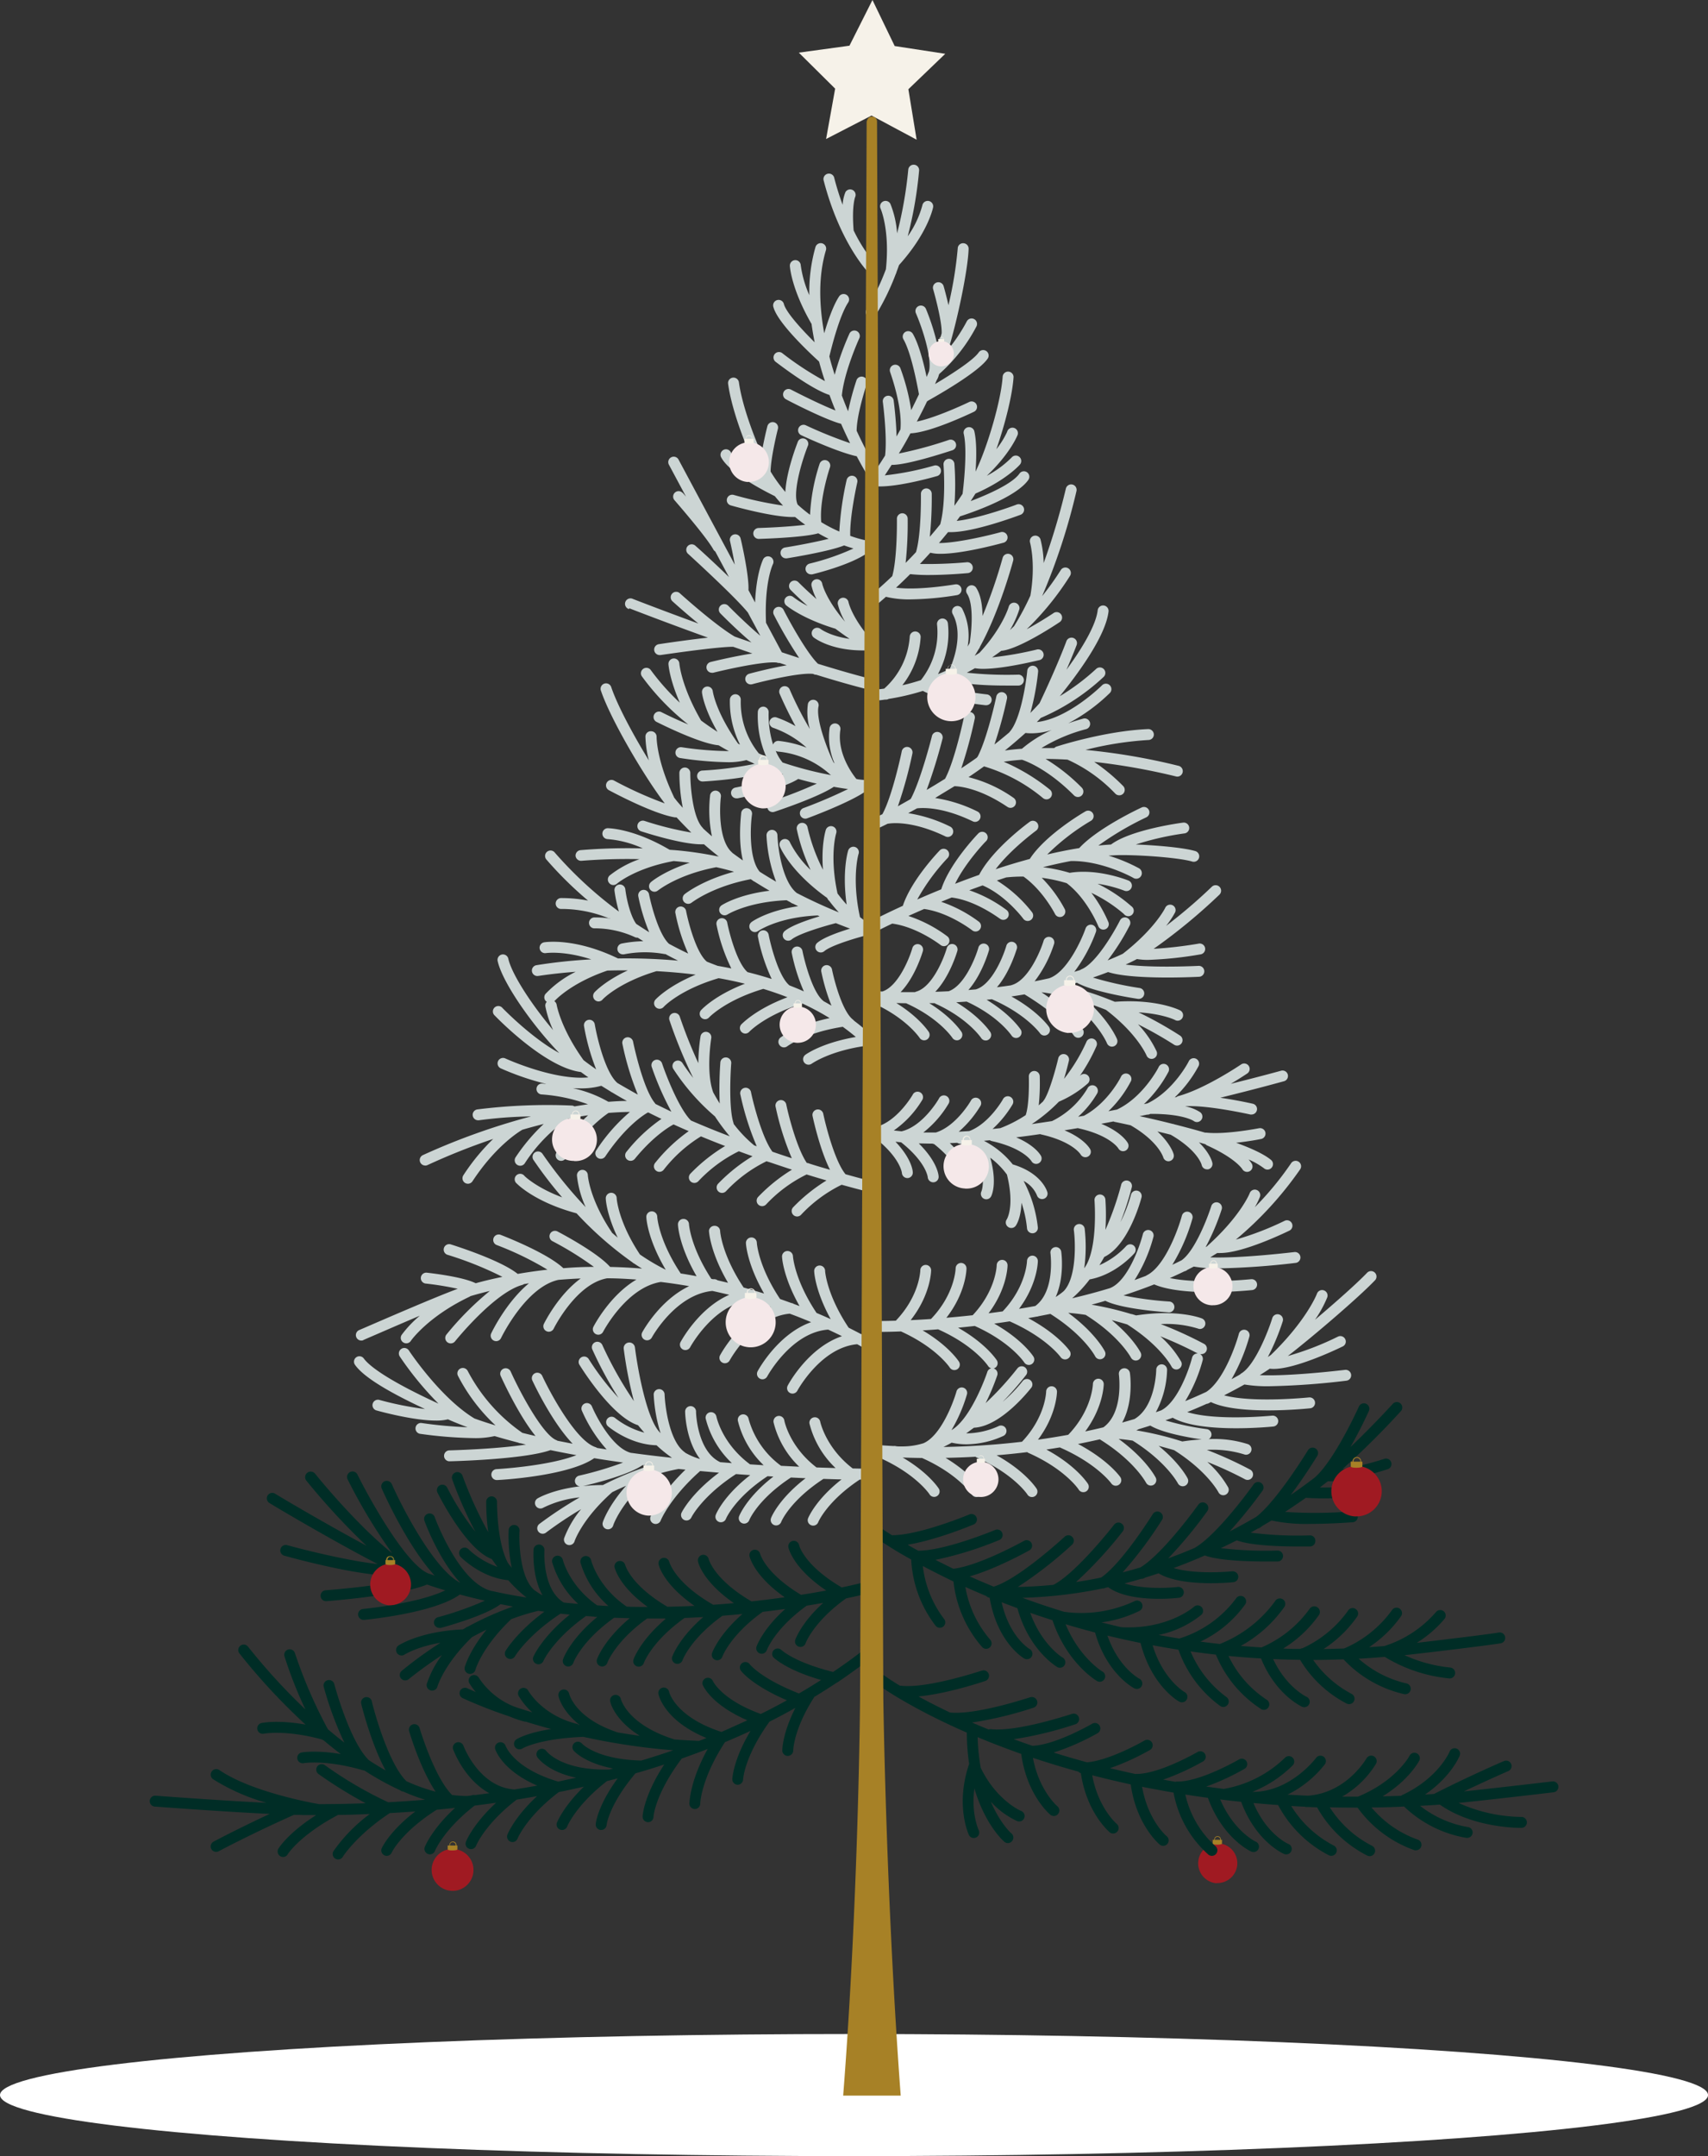 <svg xmlns="http://www.w3.org/2000/svg" xmlns:xlink="http://www.w3.org/1999/xlink" viewBox="0 0 440.87 556.23"><rect x="0" y="0" width="440.87" height="556.23" fill="#333333" stroke="none"/><defs><style>.cls-1{isolation:isolate;}.cls-2{mix-blend-mode:multiply;fill:url(#radial-gradient);}.cls-3{fill:#a01a22;}.cls-4{fill:#a78126;}.cls-5{fill:#f6f2e9;}.cls-6{fill:#ccd5d4;}.cls-7{fill:#002d26;}.cls-8{fill:#f5e8e9;}</style><radialGradient id="radial-gradient" cx="170.91" cy="75631.97" r="222.82" gradientTransform="translate(51.34 -4806.7) scale(0.99 0.07)" gradientUnits="userSpaceOnUse"><stop offset="0" stop-color="#8f8f8f"/><stop offset="0.08" stop-color="#a2a2a2"/><stop offset="0.25" stop-color="#c3c3c3"/><stop offset="0.43" stop-color="#ddd"/><stop offset="0.61" stop-color="#f0f0f0"/><stop offset="0.8" stop-color="#fbfbfb"/><stop offset="1" stop-color="#fff"/></radialGradient></defs><g class="cls-1"><g id="Capa_2" data-name="Capa 2"><g id="Home"><ellipse class="cls-2" cx="220.44" cy="540.48" rx="220.44" ry="15.75"/><path class="cls-3" d="M117.07,477a5.4,5.4,0,0,0-.51,10.79h0l.51-10.79Z"/><path class="cls-3" d="M122.21,482.66a5.4,5.4,0,0,0-5.14-5.65s-2.3,1.35-2.47,5.29c-.18,4.12,2,5.5,2,5.5A5.4,5.4,0,0,0,122.21,482.66Z"/><path class="cls-4" d="M118.07,477.1c0,.34-2.51.39-2.51,0v-1h2.51Z"/><path class="cls-4" d="M116.82,476.89a.91.91,0,1,1,1-.9A.94.94,0,0,1,116.82,476.89Zm0-1.64a.74.74,0,1,0,.8.74A.77.77,0,0,0,116.82,475.25Z"/><path class="cls-3" d="M314.46,475.54a5.16,5.16,0,0,0-.48,10.3h0l.48-10.3Z"/><path class="cls-3" d="M319.37,480.93a5.15,5.15,0,0,0-4.91-5.39s-2.19,1.29-2.36,5c-.17,3.94,1.88,5.25,1.88,5.25A5.15,5.15,0,0,0,319.37,480.93Z"/><path class="cls-4" d="M315.42,475.63c0,.32-2.39.37-2.39,0v-1h2.39Z"/><path class="cls-4" d="M314.22,475.43a.87.87,0,1,1,.93-.87A.9.9,0,0,1,314.22,475.43Zm0-1.57a.71.71,0,1,0,.77.7A.73.73,0,0,0,314.22,473.86Z"/><polygon class="cls-5" points="236.6 36.04 224.96 29.81 213.23 35.86 215.57 22.87 206.19 13.58 219.26 11.79 225.2 0 230.94 11.88 243.99 13.88 234.47 23.02 236.6 36.04"/><path class="cls-6" d="M200,128c.69.86,1.4,1.67,2.12,2.43a99.06,99.06,0,0,1-12.73-2.75,1.4,1.4,0,1,0-.77,2.7c1.17.34,10.75,3,15.91,3l.72,0c.87.73,1.73,1.4,2.6,2-3.25.42-8.34.72-12,.83a1.41,1.41,0,0,0,0,2.82h0c2.06-.06,11.83-.41,15.36-1.45.91.52,1.81,1,2.68,1.42-3.18.8-7.81,1.69-11.25,2.24a1.41,1.41,0,0,0,.22,2.8l.23,0c2-.32,11.23-1.87,14.79-3.33.87.31,1.68.57,2.41.79A62.13,62.13,0,0,1,209,145.39a1.41,1.41,0,0,0,.32,2.78,1.86,1.86,0,0,0,.33,0c.43-.1,10.15-2.43,14.56-5.75l.32.05h.18a1.41,1.41,0,0,0,.18-2.8,30.48,30.48,0,0,1-5.42-1.43c-.18-5.07,1.81-13.79,1.83-13.89a1.41,1.41,0,0,0-2.74-.63,78.73,78.73,0,0,0-1.91,13.41,38.13,38.13,0,0,1-4.67-2.42c-.55-5.87,2.22-14.07,2.25-14.15a1.41,1.41,0,0,0-2.67-.91,49.68,49.68,0,0,0-2.47,13.15,39.34,39.34,0,0,1-3.2-2.63c-1.35-2.87.92-10.86,2.71-15.34a1.41,1.41,0,0,0-2.61-1c-.39,1-3,7.72-3.28,13.09-.19-.23-.39-.46-.58-.7a1.93,1.93,0,0,0-.22-.28,38,38,0,0,1-3-4.29c0-2.89,1.33-8.85,1.88-11a1.39,1.39,0,0,0-1-1.71,1.41,1.41,0,0,0-1.71,1c-.06.22-.93,3.65-1.5,7.07-2.41-5.38-5.12-13-5.85-18.38a1.42,1.42,0,0,0-1.59-1.2,1.39,1.39,0,0,0-1.2,1.58c1,7.42,5.4,18.48,8.23,23.49a1.35,1.35,0,0,0,.2.44c-3.24-1.89-6.72-4.29-7.7-6.21a1.41,1.41,0,1,0-2.51,1.28C188.38,122.19,197.8,126.91,200,128Z"/><path class="cls-6" d="M277.9,166.41a1.41,1.41,0,1,0-2.64-1c0,.06-2.36,6.37-6.93,16-.76.85-1.55,1.68-2.37,2.51a64.7,64.7,0,0,0,2-10.63,1.4,1.4,0,0,0-1.26-1.54,1.42,1.42,0,0,0-1.54,1.26c-.32,3.32-1.76,12.62-4.5,15.74l-.13.18c-1.26,1.07-2.54,2.12-3.84,3.13a111.74,111.74,0,0,0,3.23-11.8,1.4,1.4,0,0,0-1.08-1.67,1.42,1.42,0,0,0-1.67,1.08c0,.11-2.33,10.8-4.83,15.55a1.64,1.64,0,0,0-.21.25c-1.32.94-2.65,1.85-4,2.73a115.63,115.63,0,0,0,3.49-12.88,1.41,1.41,0,0,0-2.76-.57c0,.12-2.39,11.46-4.92,16.16-1.63,1-3.22,2-4.75,2.87a136,136,0,0,0,4.11-13.28,1.41,1.41,0,0,0-2.73-.69c0,.12-2.91,11.49-5.46,16.24a1.29,1.29,0,0,0-.17.16L231.76,208a110.48,110.48,0,0,0,3.75-13.62,1.4,1.4,0,1,0-2.75-.57c0,.12-2.42,11.57-5,16.23-1.8.89-2.87,1.38-2.92,1.4a1.41,1.41,0,0,0,.58,2.69A1.51,1.51,0,0,0,226,214c.22-.1,1.35-.62,3.13-1.5h.1c.06,0,5.55-1.18,14.8,3.28a1.43,1.43,0,0,0,.61.14,1.41,1.41,0,0,0,.61-2.68,37.24,37.24,0,0,0-10.82-3.46l2.27-1.24c1.43-.17,6.55-.43,14.37,3.34a1.37,1.37,0,0,0,.61.15,1.41,1.41,0,0,0,.62-2.68,37,37,0,0,0-10.92-3.48c1.6-1,3.27-2,5-3.05,1.53.05,6.59.59,13.67,5.35a1.43,1.43,0,0,0,.79.24,1.41,1.41,0,0,0,.78-2.58A35,35,0,0,0,250,200.49q2-1.34,4-2.78a43.08,43.08,0,0,1,15.24,8.2,1.45,1.45,0,0,0,.88.31,1.41,1.41,0,0,0,.88-2.51,50.4,50.4,0,0,0-11.92-7.2c1.54-.23,3.12-.4,4.73-.51,1.08.36,6.73,2.46,13.42,9.2a1.42,1.42,0,0,0,1,.41,1.4,1.4,0,0,0,1-.41,1.42,1.42,0,0,0,0-2,47.59,47.59,0,0,0-9.35-7.41c1.89,0,3.79.07,5.67.18a39.25,39.25,0,0,1,12.35,8.79,1.42,1.42,0,0,0,1,.41,1.39,1.39,0,0,0,1-.4,1.42,1.42,0,0,0,0-2,48.87,48.87,0,0,0-7.47-6.22,167.54,167.54,0,0,1,21.11,3.75,1.12,1.12,0,0,0,.36.05,1.41,1.41,0,0,0,.36-2.77,163.43,163.43,0,0,0-24.08-4.12,86.94,86.94,0,0,1,16.3-2.56,1.41,1.41,0,0,0,1.35-1.47,1.43,1.43,0,0,0-1.47-1.34c-11.06.46-23.13,4.34-23.63,4.51a1.31,1.31,0,0,0-.59.38c-1.11,0-2.21,0-3.31,0a42.66,42.66,0,0,1,11.52-4.88,1.4,1.4,0,1,0-.74-2.71c-1.38.37-2.67.78-3.87,1.21a46.17,46.17,0,0,0,10.72-7.81,1.4,1.4,0,1,0-2-2c-.1.1-8.64,8.6-16.83,9.49.35-.35.7-.7,1-1.06h0A55.94,55.94,0,0,0,284.9,174.6a1.41,1.41,0,1,0-2-2,57,57,0,0,1-9.35,7c4.36-5.36,11.88-15.42,12.59-21.9a1.41,1.41,0,0,0-2.8-.31c-.42,3.8-3.87,9.67-8.06,15.39C277,168.81,277.89,166.45,277.9,166.41Zm-11.64,22.77a17.64,17.64,0,0,0,5.21-.85,31.8,31.8,0,0,0-7.68,4.83c-1.5.11-3,.26-4.41.46,1.82-1.45,3.6-3,5.32-4.53A13.6,13.6,0,0,0,266.26,189.18Z"/><path class="cls-6" d="M251.47,111.16a1.41,1.41,0,0,0-2.73.67c1.14,4.67-.27,15.46-.28,15.57v0c-.68,1.05-1.39,2.07-2.11,3.08a73.53,73.53,0,0,0,0-10.86,1.41,1.41,0,0,0-2.81.22c0,.1.74,9.48-.84,15.4-.89,1.12-1.8,2.19-2.7,3.24a98,98,0,0,0,.5-11.09,1.41,1.41,0,0,0-1.41-1.39h0a1.41,1.41,0,0,0-1.38,1.43c0,.11.14,10.3-1.27,15-.92,1-1.81,1.91-2.68,2.79a96.4,96.4,0,0,0,.53-11.42,1.41,1.41,0,0,0-1.4-1.39h0a1.42,1.42,0,0,0-1.38,1.43c0,.1.14,10-1.2,14.79-3.5,3.32-5.92,5.29-6,5.34a1.4,1.4,0,0,0-.22,2,1.43,1.43,0,0,0,1.1.52,1.39,1.39,0,0,0,.88-.31c.16-.13,1.12-.9,2.61-2.22a25.16,25.16,0,0,0,6.35.67,79.35,79.35,0,0,0,12-1.1,1.42,1.42,0,0,0,1.14-1.63,1.4,1.4,0,0,0-1.63-1.14c-.11,0-9.35,1.62-15.25.85,1.1-1,2.33-2.19,3.64-3.5a43.19,43.19,0,0,0,4.77.23c4.71,0,9.72-.45,10-.48a1.41,1.41,0,1,0-.25-2.8,114.37,114.37,0,0,1-12,.43c.87-.92,1.77-1.89,2.68-2.9a10.68,10.68,0,0,0,2.64.28c5.21,0,13.4-2.08,16.33-2.88a1.41,1.41,0,0,0-.73-2.72c-5.83,1.58-12.67,2.87-16,2.82.78-.91,1.56-1.85,2.34-2.81l.72,0c5.94,0,16.7-4,18-4.48a1.41,1.41,0,0,0-1-2.64c-3,1.15-10.69,3.72-15.49,4.22l.86-1.17c2.8-.89,14.45-4.84,17.64-9.42a1.4,1.4,0,1,0-2.3-1.61c-1.81,2.59-8,5.35-12.59,7.09.42-.64.83-1.29,1.24-1.94,7.93-3.47,11.33-7.31,11.47-7.48a1.4,1.4,0,1,0-2.12-1.84,26.5,26.5,0,0,1-6.42,4.73c5.93-5.65,7.77-10.13,7.85-10.32a1.41,1.41,0,1,0-2.61-1,22.61,22.61,0,0,1-2.78,4.46c2.26-6.45,4.15-14,4.44-18.6a1.41,1.41,0,0,0-2.81-.17c-.38,6.07-3.87,18.08-7,24.55C252.06,118.15,252.13,113.87,251.47,111.16Z"/><path class="cls-6" d="M211.32,93.18a.76.76,0,0,0,.11.14q.69,2.58,1.5,5A79.79,79.79,0,0,1,202,91.17a1.41,1.41,0,1,0-1.73,2.22c1,.75,9.12,7,13.84,8.51.51,1.39,1,2.73,1.55,4-3.19-1.24-8.21-3.69-11.49-5.39a1.39,1.39,0,0,0-1.89.6,1.41,1.41,0,0,0,.6,1.9c1.84,1,10.47,5.38,14.22,6.32.8,1.83,1.59,3.51,2.33,5a112.35,112.35,0,0,1-11.34-4.57,1.41,1.41,0,1,0-1.19,2.55c.38.18,9.19,4.31,14.24,5.4,1.36,2.57,2.33,4.19,2.5,4.47a1.39,1.39,0,0,0,1.2.68c-.5.72-.79,1.12-.81,1.14a1.41,1.41,0,0,0,2.27,1.67l.13-.18h.71c5.51,0,14.41-2.58,14.83-2.7a1.41,1.41,0,0,0-.79-2.7,74.78,74.78,0,0,1-12.8,2.55c.51-.77,1.11-1.68,1.77-2.71h.12c3.83,0,12.76-2.85,15.64-3.8a1.41,1.41,0,0,0-.89-2.67A104.17,104.17,0,0,1,232,117c1-1.57,2-3.32,3-5.21,5.14-.2,15.2-5,16.4-5.56a1.4,1.4,0,0,0-1.22-2.53c-2.69,1.3-9.37,4.23-13.53,5.06q1.34-2.49,2.64-5.21a1.31,1.31,0,0,0,.27-.19c2.83-1.58,13.13-7.47,15.42-10.9a1.41,1.41,0,0,0-2.34-1.57c-1.34,2-7,5.65-11.29,8.19.16-.36.31-.73.47-1.1a1.47,1.47,0,0,0,.1-.13,4.89,4.89,0,0,0,.42-1.13,2.72,2.72,0,0,0,.11-.25,42.82,42.82,0,0,0,9.6-12.28,1.42,1.42,0,0,0-.64-1.89,1.4,1.4,0,0,0-1.88.64,43.23,43.23,0,0,1-4.7,7.08c2.08-6.59,5-20.06,5.19-25.81a1.4,1.4,0,0,0-1.35-1.46,1.37,1.37,0,0,0-1.46,1.34,102.56,102.56,0,0,1-2.39,14.64c-.59-2.61-1.22-4.81-1.28-5a1.41,1.41,0,0,0-2.7.79c.65,2.24,2.32,8.65,2.22,11.35,0,0,0,.07,0,.11-.35,1.29-.69,2.43-1,3.42A58.49,58.49,0,0,0,239,79.68a1.41,1.41,0,0,0-2.59,1.12c1.83,4.25,4.18,11.69,3.38,15-.2.49-.41,1-.61,1.45-.77-3.65-2-8.44-3.55-11.12a1.4,1.4,0,0,0-2.43,1.41c2,3.47,3.51,11.54,4,14.17-.66,1.4-1.34,2.78-2,4.1A54.66,54.66,0,0,0,232.41,95a1.41,1.41,0,0,0-2.64,1c0,.09,3.23,8.78,2.65,14.79l-1,1.82c-.11-4.55-.72-9.08-.76-9.37a1.41,1.41,0,0,0-2.79.39c0,.09,1.19,8.85.59,13.9-.84,1.34-1.6,2.51-2.25,3.47a1,1,0,0,0-.09-.21c-.07-.11-2.32-3.86-5-9.65,0-4.29,2.59-12,2.61-12.13a1.4,1.4,0,0,0-2.66-.9,73.35,73.35,0,0,0-2.16,8c-.54-1.3-1.08-2.66-1.61-4.07.57-6.1,4.43-14.61,4.47-14.7a1.41,1.41,0,1,0-2.56-1.17,72.33,72.33,0,0,0-3.76,10.52c-.49-1.55-1-3.14-1.37-4.75.6-2.52,2.64-10.58,4.88-13.94a1.41,1.41,0,0,0-2.34-1.57c-1.51,2.27-2.88,6.19-3.87,9.55-1.32-7.25-1.55-14.7.42-21.37a1.41,1.41,0,1,0-2.7-.8,42,42,0,0,0-1.57,12.33,28.63,28.63,0,0,1-2.21-7.71,1.4,1.4,0,0,0-1.49-1.32,1.42,1.42,0,0,0-1.32,1.49c0,.25.43,6,5.51,14.83l.08.09c.22,1.61.49,3.2.81,4.79-3.52-3.48-7.34-7.73-7.93-9.83a1.41,1.41,0,1,0-2.71.76C200.77,83.42,209.31,91.35,211.32,93.18Z"/><path class="cls-6" d="M162.39,156.91c.18.07,8.8,3.43,20.34,7.59-5.66.62-12.31,1.63-12.7,1.69a1.41,1.41,0,0,0,.21,2.8l.22,0c.13,0,13.42-2,18.32-2.13l.28,0,.19,0,4.95,1.72c-5,.77-10.46,2.12-10.81,2.21a1.41,1.41,0,0,0,.34,2.77,1.32,1.32,0,0,0,.34,0c3.41-.85,13-3,16.43-2.64a1.35,1.35,0,0,0,.52.11l.24,0,1.82.6c-4.6.81-9.33,2.08-9.64,2.17a1.4,1.4,0,0,0,.37,2.76,1.18,1.18,0,0,0,.37-.05c3.17-.86,12.16-3,15.56-2.67h.15a1.4,1.4,0,0,0,.73.23h.07c5,1.55,9.84,2.94,14.17,4h0a1.41,1.41,0,0,0,.57,2.7h0s1.13,0,3-.29a1.06,1.06,0,0,0,.31,0,1.34,1.34,0,0,0,.64-.18,61,61,0,0,0,8.83-2.06c4.27,2.32,14.88,3.56,16.12,3.69h.16a1.4,1.4,0,0,0,.15-2.8,84.83,84.83,0,0,1-12.36-2.31c1-.38,2-.79,3-1.25a1.16,1.16,0,0,0,.37-.07c3.35,1.17,10,1.36,14,1.36,1.6,0,2.78,0,3.15,0a1.41,1.41,0,1,0-.08-2.81,97.67,97.67,0,0,1-13.16-.51c.69-.36,1.38-.75,2.08-1.15a12.41,12.41,0,0,0,2.13.16c5.22,0,13.37-2,14.43-2.23a1.41,1.41,0,1,0-.67-2.73,89.85,89.85,0,0,1-11.45,2c.79-.55,1.59-1.12,2.39-1.71h.19c4.64-.59,13.87-6.72,14.91-7.42a1.41,1.41,0,0,0-1.57-2.34c-1.4.94-4.19,2.7-7,4.22a73.42,73.42,0,0,0,11.24-13.86,1.41,1.41,0,0,0-2.38-1.5,72.6,72.6,0,0,1-4.86,6.8,162.32,162.32,0,0,0,8.86-27.1,1.4,1.4,0,0,0-2.74-.62,178.16,178.16,0,0,1-5.73,19.2,26.08,26.08,0,0,0-.84-6.18,1.41,1.41,0,0,0-2.69.82c0,.06,1.56,5.36.1,13.77a67,67,0,0,1-4.21,7.87l-1.06,1a25.64,25.64,0,0,0,2.43-5.38,1.41,1.41,0,0,0-2.71-.75c0,.06-1.6,5.55-7.59,12-.41.27-.82.52-1.23.77.36-.57.71-1.16,1.06-1.77a1.41,1.41,0,0,0,.31-.58c5-9.06,8.36-21.45,8.56-22.19a1.4,1.4,0,1,0-2.71-.74,130,130,0,0,1-5.19,15c-.05-2.72-.47-5.54-1.71-7.36a1.41,1.41,0,0,0-2.33,1.58c1.86,2.73,1.19,9.81.71,12.75-.17.32-.35.62-.53.93a15.46,15.46,0,0,0-1.42-9.81,1.41,1.41,0,0,0-2.46,1.37c3,5.36-.06,12.73-.72,14.19l-.15.12c-1,.45-1.95.86-2.9,1.24a22.26,22.26,0,0,0,2.57-13,1.41,1.41,0,1,0-2.8.29,19.78,19.78,0,0,1-4.19,14.27c-1.73.55-3.34,1-4.78,1.31a22.3,22.3,0,0,0,4.72-12.3,1.41,1.41,0,1,0-2.81-.19,19.75,19.75,0,0,1-6.59,13.36c-1.16.16-2,.23-2.47.26a1.37,1.37,0,0,0,.71-.89,1.4,1.4,0,0,0-1-1.7c-4.38-1.1-9.27-2.51-14.34-4.08-2.93-2.86-7.39-11-8.92-14a1.41,1.41,0,0,0-2.51,1.27,109.52,109.52,0,0,0,6.58,11.24l-4.47-1.47-.14-.25,0,0-3.95-7.38s0-.09,0-.13c-.45-10.39,1.78-15,1.8-15a1.41,1.41,0,0,0-2.51-1.28c-.08.17-1.8,3.63-2.11,11.19l-1.71-3.2c.2-3.74-1.88-12.8-2-13.19a1.41,1.41,0,1,0-2.74.63c.29,1.25.79,3.62,1.21,6l-14.56-27.19a1.41,1.41,0,0,0-2.48,1.33l4.45,8.31c-.51-.6-.85-1-.91-1a1.41,1.41,0,0,0-2.12,1.85c.08.1,8.25,9.44,10.1,12.8a1.53,1.53,0,0,0,.48.5l3.54,6.6c-4.1-4-8.28-7.76-8.58-8a1.41,1.41,0,1,0-1.89,2.08c.12.11,12.07,11,15.35,15.07l3.22,6c-4-3.38-8.24-7.7-8.3-7.76a1.42,1.42,0,0,0-2,0,1.4,1.4,0,0,0,0,2c.24.25,4.06,4.13,8,7.47-1.47-.51-2.92-1-4.35-1.52-5.23-3.09-14.12-11.16-14.22-11.24a1.41,1.41,0,0,0-1.89,2.08c.22.2,3.21,2.92,6.76,5.81-9.75-3.56-16.72-6.28-16.88-6.34a1.41,1.41,0,1,0-1,2.62Z"/><path class="cls-6" d="M207.38,208.47a1.41,1.41,0,0,0,.49,2.73,1.36,1.36,0,0,0,.48-.09c.47-.17,11.22-4.15,15.19-7.05l1.27.07h0a1.41,1.41,0,0,0,0-2.82c-.07,0-1.26,0-3.26-.25l-.51-.11c-1-1.24-5-6.58-4.14-12.59a1.41,1.41,0,1,0-2.78-.41,17.05,17.05,0,0,0,1.3,9c-.11-.11-.22-.23-.32-.35-1.34-2.85-4.62-11-3.81-14.41a1.41,1.41,0,0,0-2.74-.65,15.15,15.15,0,0,0,.49,6.53,91.81,91.81,0,0,1-5.17-10.11,1.41,1.41,0,1,0-2.59,1.1c.37.87,1.85,4.26,4.05,8.27a27.81,27.81,0,0,0-4.74-2.19,1.41,1.41,0,1,0-.94,2.65,25.33,25.33,0,0,1,8.54,5.09,28.67,28.67,0,0,0-7.16-1.74,1.4,1.4,0,0,0-1.48.94,25.36,25.36,0,0,1-1.15-8.35,1.41,1.41,0,0,0-1.38-1.43h0a1.42,1.42,0,0,0-1.41,1.38,26.23,26.23,0,0,0,2.14,11.48l-1.87-.78a20.93,20.93,0,0,1-4.67-13.85,1.39,1.39,0,0,0-1.38-1.43,1.44,1.44,0,0,0-1.43,1.38,24.52,24.52,0,0,0,2.61,11.61l-.49-.25c-5.84-8.25-6.52-13.44-6.53-13.48a1.4,1.4,0,1,0-2.79.3c0,.19.47,4,4,10.14-1.42-.91-2.84-1.88-4.24-2.92-5.16-8.92-5.61-14.72-5.61-14.77a1.41,1.41,0,0,0-2.81.17c0,.2.28,3.93,2.93,10a60.45,60.45,0,0,1-7.55-8.5,1.41,1.41,0,0,0-2.27,1.66,63.49,63.49,0,0,0,12,12.46c-2.83-1.18-5.55-2.48-7-3.22a1.41,1.41,0,0,0-1.27,2.51c1.17.59,11.31,5.67,16.11,6.08q1.32.78,2.64,1.5a86.11,86.11,0,0,1-12.17-1,1.41,1.41,0,0,0-1.6,1.18,1.4,1.4,0,0,0,1.17,1.6,88.77,88.77,0,0,0,12.06,1.08,18.52,18.52,0,0,0,4.92-.51l.13-.05c.54.25,1.09.5,1.63.73a1.35,1.35,0,0,0,.56.25,90.53,90.53,0,0,1-13.52,1.74,1.41,1.41,0,0,0,.08,2.82h.08c1.34-.07,13.11-.79,17.38-3,1.1.41,2.19.79,3.26,1.14a83.47,83.47,0,0,1-12.25,3.42,1.4,1.4,0,0,0,.27,2.78,1.32,1.32,0,0,0,.28,0c1.2-.24,11.49-2.35,15.63-5q2.5.71,4.79,1.21A117.23,117.23,0,0,1,199,206.75a1.41,1.41,0,0,0,.44,2.75,1.62,1.62,0,0,0,.44-.07c.47-.16,11.19-3.69,15.34-6.45,1.34.24,2.57.43,3.67.58A124.33,124.33,0,0,1,207.38,208.47ZM202,196.71a11.52,11.52,0,0,1-1.76-3,1.58,1.58,0,0,0,.53.18,23.25,23.25,0,0,1,13.4,5.81,1.59,1.59,0,0,0,.37.27l0,0A93.66,93.66,0,0,1,202,196.71Z"/><path class="cls-6" d="M109.75,300.7a1.5,1.5,0,0,0,.61-.14,169.54,169.54,0,0,1,16.94-6.74,54.17,54.17,0,0,0-7.7,9.38,1.42,1.42,0,0,0,.41,1.95,1.47,1.47,0,0,0,.77.23,1.42,1.42,0,0,0,1.18-.64c5.85-8.92,11.82-12.68,12.87-13.29q2.68-.78,5.51-1.49a48.87,48.87,0,0,0-7.22,8.54,1.41,1.41,0,0,0,.37,2,1.46,1.46,0,0,0,.79.24,1.42,1.42,0,0,0,1.17-.62,40.36,40.36,0,0,1,11.2-11.52q2.57-.51,5.15-.88a53.08,53.08,0,0,0-8.13,9.55,1.41,1.41,0,0,0,2.34,1.58c5-7.35,9.68-10.81,11.07-11.74,1.85-.15,3.69-.24,5.51-.25a45.86,45.86,0,0,0-8.63,9.82,1.41,1.41,0,1,0,2.33,1.58c5.31-7.88,10.07-10.78,10.92-11.25h.17c1.11.56,2.23,1.1,3.36,1.64a41.79,41.79,0,0,0-9,8.45,1.41,1.41,0,1,0,2.18,1.78c4.77-5.83,8.92-8.26,9.94-8.8,1.3.59,2.6,1.17,3.91,1.73a42.58,42.58,0,0,0-8.65,8.18,1.4,1.4,0,0,0,.2,2,1.35,1.35,0,0,0,.89.32,1.42,1.42,0,0,0,1.09-.52,36.2,36.2,0,0,1,9.63-8.63c2.09.87,4.18,1.7,6.24,2.49a43.32,43.32,0,0,0-8.94,7.11,1.41,1.41,0,1,0,2,2,36,36,0,0,1,10.48-7.76c1.19.44,2.37.87,3.53,1.28a43.74,43.74,0,0,0-8.85,7.06,1.42,1.42,0,0,0,0,2,1.4,1.4,0,0,0,1,.41,1.42,1.42,0,0,0,1-.43,35.77,35.77,0,0,1,10.49-7.75,1.72,1.72,0,0,0,.54.18q3.11,1.05,6,2a43.36,43.36,0,0,0-8.7,7,1.41,1.41,0,0,0,2,2,35.91,35.91,0,0,1,10.48-7.76c1.82.56,3.55,1.08,5.14,1.54a43.54,43.54,0,0,0-8.59,6.9,1.41,1.41,0,0,0,1,2.4,1.41,1.41,0,0,0,1-.42,36,36,0,0,1,10.5-7.77c4.37,1.22,7.19,1.9,7.65,2l.33,0a1.4,1.4,0,0,0,.33-2.77c-.12,0-2.86-.7-7.31-1.94-2.72-3.28-5.07-12.35-5.75-15.6a1.41,1.41,0,0,0-2.76.58c.09.42,1.81,8.51,4.5,13.87-1.67-.49-3.48-1-5.41-1.63a1.36,1.36,0,0,0-.39-.12l-.17,0c-2.52-3.68-4.66-11.94-5.3-15a1.41,1.41,0,1,0-2.75.58,71,71,0,0,0,4.16,13.19c-1.62-.53-3.31-1.09-5-1.68-2.62-3.52-4.85-12.13-5.51-15.27a1.41,1.41,0,1,0-2.75.58,71.17,71.17,0,0,0,4.21,13.28l-.66-.23a33.18,33.18,0,0,1-5.31-5.55l0-.15c-1.22-3.51-.86-12.39-.61-15.51a1.41,1.41,0,0,0-2.81-.22,95.64,95.64,0,0,0-.17,10.63c-.58-.94-1.13-1.89-1.67-2.85-1.94-5.26-.52-13.92-.51-14a1.4,1.4,0,0,0-2.77-.47,46.69,46.69,0,0,0-.56,6.92,122.5,122.5,0,0,1-4.76-11.9,1.41,1.41,0,1,0-2.68.86,123.39,123.39,0,0,0,6.12,14.86c-1.73-2.2-2.75-3.81-2.77-3.84a1.4,1.4,0,1,0-2.38,1.49,56.82,56.82,0,0,0,10.75,12.26,54.22,54.22,0,0,0,3.82,5.13c-3.31-1.26-6.67-2.62-10-4.07-3.06-3-6.41-11.58-7.45-14.68a1.41,1.41,0,1,0-2.67.9,74.53,74.53,0,0,0,5.06,11.51q-2.07-1-4.1-2l-.11-.17c-2.73-3.23-5-12.62-5.7-16a1.41,1.41,0,0,0-2.76.54,73.44,73.44,0,0,0,4,13.22c-1.8-1-3.56-2-5.26-3-3.13-2.68-5.28-11.79-5.85-15.14a1.4,1.4,0,0,0-2.77.47,56,56,0,0,0,3.13,11.15c-1.09-.76-2.16-1.53-3.17-2.31l-.09-.07c-5.9-8.22-6.92-14.2-6.93-14.26a1.38,1.38,0,0,0-.6-.94l0,0s4-4.59,13.68-7.9c1.68-.05,3.45-.07,5.29-.06-5.87,2.72-8.45,5.5-8.59,5.65a1.41,1.41,0,0,0,.09,2,1.39,1.39,0,0,0,.95.37,1.43,1.43,0,0,0,1-.46c0-.05,4.08-4.39,13.94-7.35,3.26.18,6.66.46,10.12.9-7.12,2.94-10.21,6.26-10.37,6.43a1.41,1.41,0,0,0,.1,2,1.41,1.41,0,0,0,2-.09c0-.05,4.15-4.47,14.2-7.43,2.25.4,4.52.87,6.78,1.43-7.79,3-11.14,6.62-11.3,6.8a1.41,1.41,0,0,0,.09,2,1.43,1.43,0,0,0,.95.36,1.39,1.39,0,0,0,1-.46s4.11-4.41,14-7.37c2.1.64,4.19,1.36,6.24,2.16-8.22,3.07-11.74,6.86-11.91,7a1.41,1.41,0,0,0,.1,2,1.44,1.44,0,0,0,.95.37,1.41,1.41,0,0,0,1-.46s4.11-4.35,13.74-7.28a67.83,67.83,0,0,1,7,3.75c-8.5,1.82-12.48,4.89-12.67,5a1.41,1.41,0,0,0-.23,2,1.4,1.4,0,0,0,2,.24c.05,0,4.57-3.48,14.29-5q1.74,1.25,3.38,2.63C212.2,269,208,272,207.85,272.14a1.41,1.41,0,0,0,.85,2.53,1.39,1.39,0,0,0,.84-.28c.05,0,4.56-3.29,14.11-4.61l.56.53a1.4,1.4,0,0,0,2,0,1.41,1.41,0,0,0,0-2,56.93,56.93,0,0,0-5.78-5,1.43,1.43,0,0,0-.27-.28c-2.75-2.12-4.84-10.11-5.42-13a1.41,1.41,0,0,0-2.76.55,51,51,0,0,0,2.64,8.86c-.66-.39-1.31-.77-2-1.13l-.09-.09c-2.76-2.13-4.85-10.12-5.42-13a1.41,1.41,0,0,0-2.76.54,48.49,48.49,0,0,0,3.14,10c-1.22-.55-2.46-1.06-3.7-1.54-2.73-2.19-4.8-10.09-5.37-13a1.41,1.41,0,1,0-2.76.55,46.9,46.9,0,0,0,3.53,10.79c-2.07-.67-4.15-1.25-6.23-1.77-2.68-2.31-4.71-10-5.27-12.88a1.41,1.41,0,0,0-2.76.54,45.51,45.51,0,0,0,3.84,11.39c-1.18-.25-2.37-.47-3.55-.68-.92-.34-1.84-.7-2.74-1.06-2.73-2.19-4.8-10.09-5.37-13a1.41,1.41,0,1,0-2.76.54A48.09,48.09,0,0,0,177.63,246q-2.55-1.22-4.95-2.52c-2.63-2.42-4.6-10-5.15-12.78a1.42,1.42,0,0,0-1.66-1.11,1.41,1.41,0,0,0-1.11,1.65,50.62,50.62,0,0,0,2.81,9.26c-1.15-.72-2.27-1.44-3.35-2.16-1.49-2.05-2.5-6.32-2.81-8.92a1.41,1.41,0,1,0-2.8.34,36.37,36.37,0,0,0,1.14,5.41A103,103,0,0,1,143.25,220a1.41,1.41,0,1,0-2.18,1.78,96.13,96.13,0,0,0,10.72,10.56,35.39,35.39,0,0,0-6.86-.66,1.41,1.41,0,1,0,.06,2.81,32.12,32.12,0,0,1,11.83,2.29,1.46,1.46,0,0,0,.57.12h.06l.08.07a24.52,24.52,0,0,0-4-.29,1.41,1.41,0,1,0,.06,2.81,24.8,24.8,0,0,1,10.24,2.25,1.34,1.34,0,0,0,.64.15h.12l1.46.92a32.31,32.31,0,0,0-5.61.61,1.41,1.41,0,0,0,.3,2.78,1.53,1.53,0,0,0,.3,0,28,28,0,0,1,10.56-.06h0l.18,0c1.06.58,2.14,1.14,3.25,1.69a148.4,148.4,0,0,0-15.51-.57c-11.18-5.41-18.77-4.21-19.09-4.16a1.41,1.41,0,0,0,.47,2.78c.06,0,4.6-.69,11.72,1.62A133.11,133.11,0,0,0,138.46,249a1.4,1.4,0,0,0,.47,2.77c.15,0,3.81-.63,9.67-1.07a27.36,27.36,0,0,0-7.76,5.67,1.4,1.4,0,0,0,.17,2l.13.07a1.39,1.39,0,0,0-.37,1.18,26.62,26.62,0,0,0,2,6.12c-5.44-6.41-10.61-14.3-11.55-18.34a1.41,1.41,0,1,0-2.74.64c1.34,5.73,9.22,16.75,15.88,23.62-7.15-3.86-14.54-11.5-14.64-11.6a1.4,1.4,0,1,0-2,1.94c.53.56,13,13.44,22.22,14.56.63.46,1.27.93,1.93,1.38-8.83.86-21.26-4.8-21.4-4.87a1.41,1.41,0,1,0-1.18,2.56,70.29,70.29,0,0,0,11.7,4c-.34,0-.67-.07-1-.09a1.4,1.4,0,0,0-.22,2.8,43.14,43.14,0,0,1,12,2.55c-1.17.16-2.33.34-3.49.54a1.34,1.34,0,0,0-.69-.22,144.78,144.78,0,0,0-24.41,1,1.41,1.41,0,0,0,.2,2.8.75.75,0,0,0,.21,0,112.91,112.91,0,0,1,13.47-1A175.72,175.72,0,0,0,109.14,298a1.41,1.41,0,0,0,.61,2.68ZM150,280.78a19.07,19.07,0,0,0,5.21-.67l2.43,1.5.06.05a.72.72,0,0,0,.23.12c1.26.76,2.56,1.51,3.88,2.24-1.52,0-3.05.09-4.58.21l-.21,0a32,32,0,0,0-9.15-3.5Q148.91,280.78,150,280.78Z"/><path class="cls-6" d="M150.08,222.07a149.17,149.17,0,0,1,15-.43,26.54,26.54,0,0,0-7.7,4.2,1.4,1.4,0,0,0-.11,2,1.37,1.37,0,0,0,1.05.48,1.44,1.44,0,0,0,.93-.35s4.61-4,14.65-5.84c1.36.12,2.74.27,4.12.44-6.58,2.15-9.87,4.85-10,5a1.41,1.41,0,0,0,.91,2.48,1.39,1.39,0,0,0,.9-.33c.05,0,5-4.08,15.05-6,1.57.34,3.1.73,4.58,1.17-8.23,2.22-12.5,5.6-12.71,5.76a1.41,1.41,0,0,0-.21,2,1.43,1.43,0,0,0,1.1.52,1.39,1.39,0,0,0,.88-.31c.05,0,5.22-4.12,15.25-6.05l.44.28a1.49,1.49,0,0,0,.51.33q2,1.25,3.91,2.37c-8.11,1-12.17,3.63-12.37,3.76a1.41,1.41,0,0,0,.78,2.58,1.33,1.33,0,0,0,.76-.23c.05,0,5.11-3.23,15.24-3.66l1,.54.18.13a1.47,1.47,0,0,0,.5.22l1.3.65c-7.9,1.15-11.85,3.93-12,4.07a1.41,1.41,0,0,0-.32,2,1.4,1.4,0,0,0,2,.32c.05,0,5.05-3.57,15.37-4l.49.22c-3.09.92-7.28,2.36-9,3.8a1.4,1.4,0,0,0,.89,2.49,1.37,1.37,0,0,0,.89-.32c1.91-1.56,8.79-3.54,11.41-4.21,1.36.55,2.58,1,3.65,1.42-3,.92-6.73,2.25-8.36,3.59a1.41,1.41,0,1,0,1.78,2.18c1.89-1.55,8.58-3.49,11.29-4.18a1.33,1.33,0,0,0,.34.05,1.41,1.41,0,0,0,1.25-.8,1.5,1.5,0,0,0,.5-.14c.07,0,1.57-.81,4.1-2,6.46.86,12.42,5.48,12.48,5.52a1.41,1.41,0,0,0,.87.3,1.37,1.37,0,0,0,1.1-.54,1.4,1.4,0,0,0-.23-2,35,35,0,0,0-10.05-5.25c1.25-.56,2.61-1.17,4.07-1.8,6.43.88,12.34,5.46,12.41,5.51a1.39,1.39,0,0,0,.86.3,1.41,1.41,0,0,0,.87-2.52,35.17,35.17,0,0,0-9.75-5.15l2.71-1.1C252,232.33,258,237,258.1,237a1.41,1.41,0,0,0,1.74-2.22,35.14,35.14,0,0,0-9.64-5.11c1.12-.42,2.27-.84,3.43-1.25,6,2.56,10.46,8.54,10.5,8.6a1.39,1.39,0,0,0,1.14.57,1.4,1.4,0,0,0,1.13-2.24,34.6,34.6,0,0,0-9.09-8.2l2.43-.8h.06a38.92,38.92,0,0,1,4.39-.21c5.05,3.59,8.1,9.6,8.14,9.66a1.39,1.39,0,0,0,1.26.77,1.37,1.37,0,0,0,.62-.14,1.41,1.41,0,0,0,.63-1.89,34.4,34.4,0,0,0-5.95-8.09,39.91,39.91,0,0,1,6.44,1.39c5.24,3.95,8.13,11,8.16,11.1a1.4,1.4,0,0,0,1.3.88,1.42,1.42,0,0,0,.53-.1,1.4,1.4,0,0,0,.78-1.83,35.61,35.61,0,0,0-4.4-7.56,37.44,37.44,0,0,1,8.4,5.46,1.41,1.41,0,1,0,1.93-2,39.1,39.1,0,0,0-8.72-5.8,33.53,33.53,0,0,1,6.92,1.79,1.42,1.42,0,0,0,.53.1,1.41,1.41,0,0,0,.54-2.71c-.33-.13-7.9-3.18-15.19-2a43.06,43.06,0,0,0-6.9-1.45c2.4-.6,4.8-1.14,7.19-1.59l.18,0h0c8-.1,16,4.33,16,4.38A1.41,1.41,0,0,0,294,224a42.08,42.08,0,0,0-7.87-3.26l1.76-.11c4.63-.2,15.92.51,19.8,1.62a1.41,1.41,0,1,0,.77-2.71c-3-.87-9.89-1.48-15.29-1.68A73.64,73.64,0,0,1,305.74,215a1.4,1.4,0,1,0-.36-2.78c-.56.07-13.43,1.78-18.61,5.65-1.08.07-2.17.15-3.26.27a78.36,78.36,0,0,1,12.36-7.28,1.4,1.4,0,1,0-1.18-2.55c-.47.21-11.36,5.29-16.12,10.48-2.73.44-5.5,1-8.26,1.65a57.38,57.38,0,0,1,11.18-8.63,1.41,1.41,0,1,0-1.4-2.44c-.42.24-10.21,5.94-14.28,12.22-3,.81-5.94,1.7-8.81,2.65,3.91-5.19,10.42-9.93,10.5-10a1.41,1.41,0,0,0-1.65-2.28c-.4.29-9.61,7-13.12,13.74-2.13.75-4.21,1.53-6.2,2.3,2.63-5.45,7.93-11,8-11a1.41,1.41,0,0,0-2-2c-.31.32-7.43,7.73-9.58,14.43-2.21.9-4.29,1.78-6.19,2.62a52.94,52.94,0,0,1,7.81-10.67,1.41,1.41,0,1,0-2-2c-.31.32-7.34,7.64-9.53,14.3-4.75,2.17-7.78,3.74-8.19,4a1.34,1.34,0,0,0-.55.53l-.2-.07c-.74-.48-1.44-1-2.12-1.54-2.19-10-.41-16.18-.39-16.24a1.41,1.41,0,1,0-2.69-.82c-.08.24-1.57,5.34-.36,13.82-.85-.93-1.63-1.89-2.36-2.86-2.13-9.85-.35-15.52-.33-15.57a1.41,1.41,0,0,0-2.67-.9c-.06.2-1.25,3.84-.75,10.35a46.87,46.87,0,0,1-4-11,1.41,1.41,0,0,0-2.77.52,47.36,47.36,0,0,0,3.57,10.52,26.28,26.28,0,0,1-5.28-7,1.41,1.41,0,1,0-2.59,1.09c.1.26,2.73,6.34,11.87,12.94a1.29,1.29,0,0,0,.16.09l.23.31a1.25,1.25,0,0,0,.4.53,38.44,38.44,0,0,0,2.5,3c-3.06-1.24-6.79-2.9-10.85-5-3.76-2.94-4.9-11.73-5-14.93a1.41,1.41,0,0,0-2.82.1,38.66,38.66,0,0,0,2.48,11.91c-1.39-.8-2.8-1.66-4.22-2.56-2.85-3.32-2.44-11.78-2-14.81a1.41,1.41,0,0,0-1.21-1.58,1.39,1.39,0,0,0-1.58,1.2c0,.37-.9,6.91.44,12.27-.93-.65-1.86-1.32-2.78-2,0,0,0-.09-.1-.13-3.41-3.11-3.17-11.44-2.79-14.39a1.41,1.41,0,0,0-2.79-.36,33.72,33.72,0,0,0,.46,10.65c-.76-.65-1.51-1.33-2.25-2a1.88,1.88,0,0,0-.12-.18c-2.65-2.69-3.22-11.13-3.21-14.16a1.41,1.41,0,0,0-1.41-1.41h0a1.42,1.42,0,0,0-1.41,1.4,48.15,48.15,0,0,0,.88,9c-.38-.43-.76-.85-1.13-1.28s-.73-.89-1.12-1.4l-.08-.21c-4.49-9.46-4.43-15.37-4.43-15.42a1.41,1.41,0,0,0-1.37-1.44A1.37,1.37,0,0,0,166.6,190a26.68,26.68,0,0,0,.89,6.17c-4.07-6.61-8.11-14.18-9.69-18.82a1.41,1.41,0,1,0-2.66.91c2.52,7.4,11.1,22,16.45,29a100.17,100.17,0,0,1-13.05-5.87,1.41,1.41,0,1,0-1.34,2.48c.46.24,11.29,6.09,17.05,7l.39,0q1.85,2,3.8,3.91a83.84,83.84,0,0,1-12.07-3,1.41,1.41,0,1,0-.88,2.68c1.12.36,10.39,3.35,15.46,3.35.27,0,.52,0,.77,0,1.27,1.12,2.56,2.18,3.87,3.21h0a1.31,1.31,0,0,0-.59-.14,94,94,0,0,0-10.91-1.57H174l-1.16-.09c-9.38-5.52-15.78-5.56-16.06-5.56a1.41,1.41,0,0,0,0,2.81,26.85,26.85,0,0,1,9.14,2.4,147.7,147.7,0,0,0-16.08.45,1.41,1.41,0,0,0-1.27,1.53A1.43,1.43,0,0,0,150.08,222.07Z"/><path class="cls-6" d="M93.74,345.72l1.12-.49c3-1.28,8.32-3.62,13.5-5.8a29,29,0,0,0-4.64,4.88,1.39,1.39,0,0,0,.36,2,1.43,1.43,0,0,0,.79.24,1.41,1.41,0,0,0,1.16-.6c0-.07,4.45-6.33,15.14-11.41a2.46,2.46,0,0,0,.27-.17c1.67-.49,3.33-.93,5-1.34a78.2,78.2,0,0,0-11.19,11.24,1.41,1.41,0,0,0,.22,2,1.44,1.44,0,0,0,.88.3,1.41,1.41,0,0,0,1.1-.53c.1-.12,10.06-12.51,17.33-14.55a1.3,1.3,0,0,0,.46-.22l1.29-.21c-5.85,4.85-9.53,12.47-9.74,12.92a1.41,1.41,0,0,0,.67,1.87,1.42,1.42,0,0,0,.6.14,1.4,1.4,0,0,0,1.27-.81c.07-.13,6.35-13.15,14.8-15q2.91-.25,5.76-.36c-5.76,4.2-9.3,11.31-9.5,11.71a1.41,1.41,0,0,0,.64,1.88,1.38,1.38,0,0,0,.62.15,1.42,1.42,0,0,0,1.27-.79c.05-.12,5.78-11.61,13.8-13,2.56,0,5.09.15,7.56.33-6.81,4-10.88,11.75-11.1,12.17a1.41,1.41,0,0,0,.61,1.9,1.44,1.44,0,0,0,.64.16,1.4,1.4,0,0,0,1.25-.77c.06-.11,6-11.42,14.88-12.84,2.51.3,4.95.67,7.33,1.08-7.51,3.56-11.88,11.48-12.11,11.9a1.4,1.4,0,0,0,.57,1.9,1.36,1.36,0,0,0,.67.17,1.4,1.4,0,0,0,1.24-.74c.06-.11,6.1-11.07,15.62-12,1.48.33,2.94.67,4.36,1-7.78,3.39-12.34,11.76-12.57,12.19a1.4,1.4,0,0,0,.57,1.9,1.45,1.45,0,0,0,.67.17,1.42,1.42,0,0,0,1.24-.74c.06-.12,6.12-11.18,15.47-12.05,1.87.55,3.67,1.12,5.39,1.69-8.12,3.22-12.9,12-13.14,12.43a1.39,1.39,0,0,0,.58,1.9,1.3,1.3,0,0,0,.66.17,1.41,1.41,0,0,0,1.24-.74c.06-.11,6.13-11.2,15.49-12.05,2,.73,3.82,1.47,5.53,2.19-8.53,3-13.57,12.21-13.81,12.66a1.41,1.41,0,0,0,.58,1.91,1.44,1.44,0,0,0,.66.17,1.4,1.4,0,0,0,1.24-.75c.06-.11,6.23-11.39,15.73-12.07,1.3.6,2.49,1.17,3.56,1.7-8.66,2.9-13.78,12.28-14,12.74a1.4,1.4,0,0,0,.57,1.9,1.34,1.34,0,0,0,.67.17,1.42,1.42,0,0,0,1.24-.74c.06-.12,6.08-11.16,15.45-12,1.8,1,2.79,1.6,2.86,1.64a1.36,1.36,0,0,0,.75.22,1.39,1.39,0,0,0,1.19-.66,1.41,1.41,0,0,0-.43-1.94c-.08,0-1.24-.76-3.34-1.9l-.1,0c-.88-.48-1.93-1-3.14-1.63-5.68-8.52-6.07-14.53-6.07-14.59a1.41,1.41,0,1,0-2.81.13c0,.24.29,5.07,4.25,12.26-1.14-.52-2.36-1.05-3.65-1.6-5.7-8.54-6.09-14.57-6.09-14.63a1.41,1.41,0,0,0-2.82.13c0,.24.3,5.28,4.52,12.73l-1.5-.56a1.25,1.25,0,0,0-.6-.22l-2.93-1.05c-5.65-8.48-6-14.48-6-14.53a1.38,1.38,0,0,0-1.47-1.34,1.41,1.41,0,0,0-1.34,1.47c0,.24.31,5.41,4.69,13-.82-.26-1.66-.51-2.51-.76a1.34,1.34,0,0,0-.77-.23l-2-.56c-5.68-8.52-6.07-14.53-6.07-14.58a1.39,1.39,0,0,0-1.47-1.34A1.41,1.41,0,0,0,183,317.5c0,.25.32,5.6,4.92,13.43l-2.7-.64a1.48,1.48,0,0,0-.92-.29l-.29,0-.4-.08c-5.39-8.27-5.77-14.07-5.77-14.12a1.41,1.41,0,0,0-1.47-1.34A1.4,1.4,0,0,0,175,316c0,.24.31,5.5,4.8,13.23-1.34-.25-2.7-.49-4.09-.7-5.67-8.52-6.06-14.53-6.06-14.58a1.41,1.41,0,1,0-2.81.13c0,.24.32,5.62,5,13.49a54.68,54.68,0,0,1-6.66-3.94c-5.61-8.45-6-14.42-6-14.47a1.41,1.41,0,1,0-2.81.13c0,.21.23,4.06,3.07,10l-1.5-1.29,0-.06c-5.82-8.63-6.21-14.74-6.21-14.8a1.4,1.4,0,0,0-1.47-1.34,1.42,1.42,0,0,0-1.34,1.47,26.26,26.26,0,0,0,2.25,8.15A113.85,113.85,0,0,1,140,297.62a1.41,1.41,0,0,0-2.35,1.55,107.06,107.06,0,0,0,7.45,9.72c-6.7-2.51-9.67-5.47-9.7-5.5a1.41,1.41,0,1,0-2,1.95c.2.2,4.76,4.82,15.42,7.67a91.41,91.41,0,0,0,14.44,12.66,1.46,1.46,0,0,0,.47.32c.64.44,1.3.86,2,1.28-2.69-.22-5.45-.37-8.25-.43-3.25-3.69-12.49-8.58-13.58-9.15a1.41,1.41,0,0,0-1.31,2.5,83.8,83.8,0,0,1,10.71,6.64q-3.89,0-7.89.34c-4.23-4-15.6-8.38-16.1-8.57a1.41,1.41,0,1,0-1,2.63,80.73,80.73,0,0,1,13,6.32q-3.79.42-7.68,1.09c-4.47-3.61-16.66-7.42-17.2-7.59a1.41,1.41,0,1,0-.83,2.69,90.06,90.06,0,0,1,14.08,5.66c-2.28.48-4.58,1-6.89,1.65-3.42-1.7-11.7-2.62-12.68-2.73a1.41,1.41,0,0,0-.3,2.8,80,80,0,0,1,8.34,1.36c-6,2.22-19,7.87-24.32,10.17l-1.12.48a1.41,1.41,0,0,0,1.12,2.59Z"/><path class="cls-6" d="M303.31,235.39a1.4,1.4,0,1,0-2.54-1.2c0,.05-2.62,5.36-10.87,11.8l-.07.06q-1.93.91-3.93,1.71a57.85,57.85,0,0,0,5.74-9.11,1.41,1.41,0,0,0-2.52-1.26c-1.51,3-6.24,11.18-10,12.68a1.77,1.77,0,0,0-.33.19l-1.49.45a39.39,39.39,0,0,0,5.58-10.29,1.41,1.41,0,0,0-.86-1.8,1.43,1.43,0,0,0-1.8.87c-1.07,3.07-4.86,11.39-9.44,12.89h0c-1.25.28-2.49.54-3.73.78a31.54,31.54,0,0,0,5-9.57,1.41,1.41,0,1,0-2.69-.83c-.85,2.77-4,10.2-8.24,11.37l-.19.07c-1.21.18-2.41.34-3.6.49,3.36-3.88,5-9.6,5.14-9.93a1.41,1.41,0,0,0-2.71-.78c-.79,2.74-3.75,10.11-7.92,11.27l-.06,0-1.82.15c3.44-3.88,5.16-9.73,5.26-10.07a1.41,1.41,0,1,0-2.7-.78c-.78,2.68-3.64,9.78-7.66,11.17-1.19.06-2.34.11-3.45.14,3.73-3.85,5.6-10.18,5.7-10.53a1.41,1.41,0,0,0-2.71-.78c-.79,2.74-3.76,10.11-7.92,11.27a1.36,1.36,0,0,0-.3.13q-2,0-3.72,0c3.76-3.85,5.65-10.24,5.75-10.59a1.41,1.41,0,0,0-2.71-.78c-.78,2.71-3.69,9.91-7.76,11.21-1.51-.07-2.38-.14-2.43-.15a1.42,1.42,0,0,0-1.52,1.28,1.41,1.41,0,0,0,1.28,1.53h0a1.34,1.34,0,0,0,.56.46c8.37,3.8,11.7,8.78,11.73,8.82a1.41,1.41,0,0,0,1.19.65,1.35,1.35,0,0,0,.76-.23,1.41,1.41,0,0,0,.42-1.94c-.12-.19-2.53-3.84-8.37-7.44l2.57.05a.75.75,0,0,0,.15.09c8.38,3.8,11.71,8.78,11.74,8.82a1.4,1.4,0,0,0,1.18.65,1.33,1.33,0,0,0,.76-.23,1.41,1.41,0,0,0,.42-1.94c-.12-.19-2.51-3.82-8.32-7.41l1.4,0a1.28,1.28,0,0,0,.25.15c8.38,3.8,11.71,8.78,11.74,8.82a1.4,1.4,0,0,0,1.18.65,1.31,1.31,0,0,0,.76-.23,1.4,1.4,0,0,0,.43-1.94c-.13-.19-2.66-4-8.79-7.68l2.68-.18c8.26,3.78,11.55,8.7,11.58,8.74a1.4,1.4,0,0,0,1.18.65,1.36,1.36,0,0,0,.77-.23,1.41,1.41,0,0,0,.42-1.94c-.13-.19-2.66-4-8.79-7.69l1.34-.14c8.85,3.83,12.39,8.72,12.42,8.76a1.4,1.4,0,0,0,1.16.61,1.44,1.44,0,0,0,.8-.26,1.4,1.4,0,0,0,.35-2c-.13-.2-2.92-4.09-9.68-7.82,1.13-.16,2.26-.35,3.39-.54,9.55,5.79,12.65,10.5,12.68,10.54a1.39,1.39,0,0,0,1.19.66,1.36,1.36,0,0,0,.75-.22,1.41,1.41,0,0,0,.44-1.94c-.12-.19-2.77-4.28-10.68-9.59a57.32,57.32,0,0,1,6.18,1.14v0c8.32,6.25,10.68,11.9,10.71,12a1.4,1.4,0,0,0,1.3.89,1.55,1.55,0,0,0,.52-.1,1.4,1.4,0,0,0,.79-1.83c-.08-.2-1.67-4.05-6.73-9q2,.69,3.87,1.44c8.12,6.18,10.45,11.71,10.47,11.76a1.4,1.4,0,0,0,1.31.89,1.37,1.37,0,0,0,.52-.1,1.4,1.4,0,0,0,.78-1.83,26.16,26.16,0,0,0-4.81-7,100,100,0,0,1,9.31,5.27,1.42,1.42,0,0,0,1.95-.39,1.41,1.41,0,0,0-.39-1.95,100.1,100.1,0,0,0-10.71-6c6.17.37,9.41,1.94,9.45,2a1.43,1.43,0,0,0,.64.15,1.41,1.41,0,0,0,.63-2.66c-.24-.12-6-3-16.85-2.22l-1.05-.42a1,1,0,0,0-.28-.11,80.11,80.11,0,0,0-11.35-3.6c1-.25,1.92-.52,2.88-.79,4.29,2.41,14.59,4,15.8,4.17l.21,0a1.41,1.41,0,0,0,.2-2.8,86,86,0,0,1-12.08-2.7c1.32-.44,2.62-.92,3.92-1.42,3.53,1.15,10.06,1.41,15.34,1.41,4.29,0,7.75-.17,8.06-.19a1.41,1.41,0,1,0-.14-2.81c-.14,0-11.55.59-18.73-.34,1-.45,2-.93,2.92-1.43a16.44,16.44,0,0,0,2.93.22,97.5,97.5,0,0,0,13.4-1.41,1.41,1.41,0,1,0-.48-2.77,106.67,106.67,0,0,1-11.54,1.33,146.81,146.81,0,0,0,17-14,1.4,1.4,0,1,0-2-2,136.68,136.68,0,0,1-11.79,10.08A22.32,22.32,0,0,0,303.31,235.39Z"/><path class="cls-7" d="M241.53,419.45a1.4,1.4,0,1,0,2.12-1.84A27.8,27.8,0,0,1,238.2,404c2.33,1.24,5,2.58,7.92,4a30.63,30.63,0,0,0,7.42,16.94,1.37,1.37,0,0,0,1,.42,1.4,1.4,0,0,0,1-.41,1.42,1.42,0,0,0,0-2,28.06,28.06,0,0,1-6.36-13.55q2.56,1.15,5.39,2.34a1.43,1.43,0,0,0,.88.44c1.95,11.53,8.64,15.51,8.92,15.68a1.49,1.49,0,0,0,.7.18,1.4,1.4,0,0,0,.71-2.62c-.23-.13-5.24-3.19-7.24-12.08,1.32.52,2.68,1,4.07,1.55,3,10.79,10,15,10.28,15.17a1.37,1.37,0,0,0,.7.19,1.41,1.41,0,0,0,.72-2.62c-.06,0-5.47-3.34-8.38-11.55,1.83.63,3.75,1.27,5.74,1.9,3.68,11,11.17,15.5,11.49,15.69a1.44,1.44,0,0,0,.72.19,1.41,1.41,0,0,0,.71-2.62c-.07,0-6-3.64-9.53-12.22q3.65,1.1,7.6,2.13c3,10.62,9.85,14.26,10.14,14.41a1.51,1.51,0,0,0,.65.15,1.39,1.39,0,0,0,1.25-.76,1.41,1.41,0,0,0-.61-1.89c-.06,0-5.38-2.86-8.23-11.11,2.74.67,5.6,1.3,8.54,1.9,2.8,11,9.66,15,10,15.13a1.45,1.45,0,0,0,.69.18,1.41,1.41,0,0,0,.69-2.64c-.06,0-5.58-3.24-8.27-12.08q3.27.61,6.67,1.15A30.61,30.61,0,0,0,315,440.14a1.45,1.45,0,0,0,.75.22,1.41,1.41,0,0,0,.76-2.6,28.19,28.19,0,0,1-9.2-11.73q3.21.45,6.54.83a30.54,30.54,0,0,0,11.68,14.05,1.33,1.33,0,0,0,.69.19,1.41,1.41,0,0,0,.69-2.64,27.79,27.79,0,0,1-9.81-11.26c2.74.26,5.54.48,8.4.64,3.75,9.26,10.3,12.33,10.58,12.46a1.34,1.34,0,0,0,.58.12,1.4,1.4,0,0,0,.58-2.68s-5.23-2.46-8.61-9.74c2.27.11,4.57.17,6.9.2h.05a30.35,30.35,0,0,0,12.07,11.31,1.34,1.34,0,0,0,.58.12,1.39,1.39,0,0,0,1.28-.82,1.4,1.4,0,0,0-.7-1.86,28,28,0,0,1-9.85-8.72c2.57,0,5.19-.07,7.83-.16a30.8,30.8,0,0,0,15.73,9l.23,0a1.41,1.41,0,0,0,.22-2.8,27.89,27.89,0,0,1-12.27-6.36c2.22-.12,4.47-.28,6.73-.47A39.15,39.15,0,0,0,374.18,433h.08a1.41,1.41,0,0,0,.08-2.81A37.21,37.21,0,0,1,362.53,427l.49-.05c4.12-.44,20.16-2.35,24.25-3a1.41,1.41,0,1,0-.45-2.78c-3.37.54-15,1.94-21.13,2.65a30,30,0,0,0,7.18-6.19,1.41,1.41,0,1,0-2.23-1.73,29.44,29.44,0,0,1-13.32,8.75l0,0c-1.32.11-2.63.2-3.93.29a31.18,31.18,0,0,0,8.3-8.07,1.41,1.41,0,0,0-2.38-1.51,29.47,29.47,0,0,1-12.37,9.91c-1.78.07-3.55.11-5.3.14a31.11,31.11,0,0,0,8.63-8.3,1.41,1.41,0,1,0-2.37-1.51,29.56,29.56,0,0,1-11.7,9.61,1.34,1.34,0,0,0-.57.17l0,0c-1.47,0-2.94,0-4.39-.1a31.21,31.21,0,0,0,9.24-8.69A1.41,1.41,0,0,0,338,415.1,29.77,29.77,0,0,1,325.62,425c-1.8-.11-3.59-.24-5.36-.38a33.47,33.47,0,0,0,11.21-10,1.41,1.41,0,1,0-2.37-1.51,32.3,32.3,0,0,1-14.23,11c-1.7-.18-3.38-.39-5-.61a30,30,0,0,0,11.58-9.66,1.41,1.41,0,0,0-2.38-1.51,28.86,28.86,0,0,1-14.68,10.38c-1.81-.29-3.6-.6-5.35-.92a26,26,0,0,0,11.09-5.23,1.41,1.41,0,0,0-1.9-2.08c-.06.06-6.69,5.92-18.72,5.31h-.06q-2.61-.6-5.12-1.25a31.84,31.84,0,0,0,9.86-3,1.41,1.41,0,0,0-1.36-2.47,32.36,32.36,0,0,1-18.17,2.74q-5.69-1.74-10.73-3.61a118.29,118.29,0,0,0,20.66-2.41h.1a1.44,1.44,0,0,0,.66-.17l.69-.16c3.35,2.46,9,3,13.1,3a46,46,0,0,0,5.18-.27,1.4,1.4,0,0,0-.33-2.79c-2.68.31-9.26.58-13.71-.92,1.45-.37,2.88-.76,4.3-1.18l.11,0a1.41,1.41,0,0,0,.68-.18l.26-.15c1.15-.35,2.3-.71,3.42-1.09,3.47,2.1,9.23,2.55,13.56,2.55,3.14,0,5.53-.23,5.76-.26a1.4,1.4,0,0,0,1.25-1.54,1.43,1.43,0,0,0-1.54-1.26c-.11,0-9.3.92-15.13-.85,2.13-.78,4.2-1.61,6.22-2.46a1.47,1.47,0,0,0,.4-.14l.18-.11,1.24-.53c3.64,1.35,11.36,1.55,15.7,1.55,1.76,0,3,0,3.12,0a1.41,1.41,0,0,0-.08-2.82,99.25,99.25,0,0,1-14.6-.62c1.41-.67,2.77-1.36,4.1-2l.06,0c3.62,1.36,11.39,1.57,15.75,1.57,1.75,0,3,0,3.12,0a1.41,1.41,0,0,0,1.36-1.45A1.38,1.38,0,0,0,338,396.1a95.71,95.71,0,0,1-15.18-.71l1.91-1.08a1.49,1.49,0,0,0,.49-.2c.21-.14.42-.3.63-.46.8-.47,1.58-.93,2.35-1.4a42.61,42.61,0,0,0,10.07.88c5.34,0,10.49-.4,10.86-.42a1.41,1.41,0,1,0-.22-2.81,115.06,115.06,0,0,1-17.2.14c1.89-1.24,3.68-2.46,5.35-3.64,1.43.1,3,.15,4.55.15,6.42,0,13.21-.72,13.56-.76a1.41,1.41,0,1,0-.3-2.8c-.09,0-7.62.81-14.19.74l.18-.13a1.05,1.05,0,0,1,.11-.07l.17-.15,1.6-1.24H343c5.83,0,14.73-3,15.12-3.09a1.41,1.41,0,1,0-.89-2.67A75,75,0,0,1,346.51,379a209,209,0,0,0,15-14.86,1.41,1.41,0,1,0-2.08-1.89c-.07.07-5.08,5.58-10.86,11.06,2.63-4.6,4.57-8.87,4.71-9.19a1.41,1.41,0,1,0-2.56-1.16c-.07.14-6.21,13.71-11.34,18.2-1.87,1.43-3.94,2.95-6.22,4.51,3.64-4.82,6.64-9.73,6.85-10.08a1.39,1.39,0,0,0-.47-1.93,1.41,1.41,0,0,0-1.93.47c-.08.14-7.9,12.93-13.32,17.16-2.19,1.28-4.49,2.55-6.9,3.79a121.63,121.63,0,0,0,8.43-10.43,1.41,1.41,0,1,0-2.29-1.63c-.1.13-9.13,12.79-15.15,16.3-2.21.95-4.5,1.86-6.85,2.71a114.3,114.3,0,0,0,10.09-12.17,1.42,1.42,0,0,0-.33-2,1.4,1.4,0,0,0-2,.34c-.09.12-8.89,12.44-14.9,16.15-1.51.46-3.05.89-4.61,1.29A103.33,103.33,0,0,0,300,392a1.41,1.41,0,0,0-2.39-1.48c-.08.13-7.87,12.65-13.38,16.45-2.12.45-4.28.83-6.48,1.16a105.45,105.45,0,0,0,12-13,1.41,1.41,0,1,0-2.22-1.73c-.1.12-9.68,12.4-15.64,15.46-3,.29-6.05.48-9.17.54a105.47,105.47,0,0,0,14-10.9,1.4,1.4,0,0,0-1.91-2.06c-.12.1-11.76,10.89-18.33,12.88q-3.25-1.33-6.17-2.65c7-2,15-6.51,15.44-6.74a1.41,1.41,0,0,0-1.39-2.45c-.11.06-11.43,6.4-18.28,7.23q-2.46-1.19-4.62-2.3a91.94,91.94,0,0,0,16.59-5.17,1.41,1.41,0,0,0-1.09-2.59c-.13.05-12.8,5.37-19.93,5.4-1-.54-1.89-1-2.74-1.55,7.48-1.21,16.65-5.06,17.12-5.26a1.41,1.41,0,0,0-1.09-2.59c-.13.06-13,5.44-20.09,5.4-2-1.27-3.11-2-3.18-2.1a1.41,1.41,0,1,0-1.66,2.27,103.78,103.78,0,0,0,9.81,6.1A30.54,30.54,0,0,0,241.53,419.45Z"/><path class="cls-6" d="M224,70.13a1.41,1.41,0,0,0,1,.43,1.44,1.44,0,0,0,1-.39,1.41,1.41,0,0,0,0-2,39.85,39.85,0,0,1-5.66-8.73c-.52-6.42.4-8.62.4-8.62a1.41,1.41,0,0,0-2.51-1.27,10.3,10.3,0,0,0-.73,3.29c-.76-2.08-1.5-4.36-2.15-6.89a1.41,1.41,0,1,0-2.72.71C216.74,62.41,223.71,69.82,224,70.13Z"/><path class="cls-6" d="M228.67,69.46a60.42,60.42,0,0,1-5,10.34,1.4,1.4,0,0,0,.45,1.93,1.36,1.36,0,0,0,.74.22,1.42,1.42,0,0,0,1.2-.67,62.92,62.92,0,0,0,5.15-10.57,1.57,1.57,0,0,0,.19-.51c.23-.61.45-1.22.66-1.82,7.42-8.23,8.73-14.61,8.79-14.88a1.41,1.41,0,0,0-2.77-.53,25.49,25.49,0,0,1-3.78,8A103.94,103.94,0,0,0,237.24,44a1.4,1.4,0,1,0-2.8-.21,106.24,106.24,0,0,1-2.88,16.41,25.11,25.11,0,0,0-1.71-7.56,1.4,1.4,0,0,0-2.55,1.18C227.32,53.88,229.74,59.35,228.67,69.46Z"/><path class="cls-6" d="M211.75,162.22a1.41,1.41,0,0,0-1.77,2.19c.18.15,4.31,3.39,12.78,3.39l1.27,0,0,0a1.45,1.45,0,0,0,.72.2,1.4,1.4,0,0,0,1.21-.7,1.42,1.42,0,0,0-.5-1.93l-.66-.4c-5-5.78-5.77-9.59-5.78-9.62a1.4,1.4,0,1,0-2.76.51,17.14,17.14,0,0,0,1.87,4.54c-5-5.85-5.88-9.72-5.88-9.75a1.41,1.41,0,1,0-2.77.51,14.52,14.52,0,0,0,1.28,3.4c-2.88-2.53-4.64-4.33-4.68-4.37a1.41,1.41,0,0,0-2,2c.15.15,1.76,1.8,4.37,4.12a22.18,22.18,0,0,1-3.72-2.31,1.41,1.41,0,0,0-1.82,2.15c.17.14,4.14,3.45,12.73,6.05,1.16.87,2.38,1.75,3.66,2.61C214.25,164.12,211.77,162.24,211.75,162.22Z"/><path class="cls-6" d="M325.2,308.8a1.4,1.4,0,0,0-2.62-1c0,.06-2.39,5.95-10.87,13.57l-.08.1-.44.27a57.88,57.88,0,0,0,4.18-9.84,1.41,1.41,0,0,0-2.68-.85c-1,3.18-4.3,11.72-7.72,14.09-.78.39-1.57.77-2.37,1.15a47.81,47.81,0,0,0,5.21-12,1.41,1.41,0,0,0-2.72-.73c-.94,3.51-4.41,13.12-9.07,15.43a1.25,1.25,0,0,0-.24.16c-1,.37-1.95.73-2.93,1.08a39.66,39.66,0,0,0,4.86-11.09,1.41,1.41,0,1,0-2.73-.69c-.82,3.2-3.9,11.92-8.32,13.79l-.09.05c-3.27,1-6.56,1.87-9.83,2.64a32.25,32.25,0,0,0,4.52-4.87c6.78-1.24,11.39-6.56,11.59-6.79a1.41,1.41,0,0,0-2.15-1.82,20.76,20.76,0,0,1-6.92,4.94c.44-.7.86-1.41,1.25-2.12,6.39-3.07,9.49-14.86,9.62-15.37a1.4,1.4,0,1,0-2.72-.7,38.42,38.42,0,0,1-2.72,7.11,77.41,77.41,0,0,0,2.9-8.91,1.41,1.41,0,1,0-2.73-.67,79.85,79.85,0,0,1-4.05,11.55,58.3,58.3,0,0,0,0-7.78,1.41,1.41,0,1,0-2.81.22c0,.12.91,12.13-2.44,17.15l-.21.32a41.46,41.46,0,0,0,.12-10.08,1.41,1.41,0,1,0-2.79.35c.4,3.2.69,12.18-2.64,15.63a17.64,17.64,0,0,1-2.07,1.51c2.32-5.13,1.49-11.31,1.44-11.67a1.4,1.4,0,0,0-2.78.39c0,.1,1.28,9.75-3.92,13.6-1.41.26-2.82.51-4.2.73,4.72-6.3,4.86-12,4.86-12.3a1.41,1.41,0,0,0-1.39-1.42h0a1.42,1.42,0,0,0-1.41,1.38c0,.07-.2,6.6-6.28,13-1.24.17-2.45.34-3.64.49,4.77-6.32,4.9-12.08,4.9-12.36a1.4,1.4,0,0,0-1.39-1.42h0a1.4,1.4,0,0,0-1.41,1.39c0,.06-.16,6.47-6.2,12.89-2.38.26-4.66.48-6.79.66,5.05-6.46,5.19-12.44,5.19-12.72a1.41,1.41,0,0,0-1.39-1.43h0a1.41,1.41,0,0,0-1.41,1.4c0,.06-.16,6.59-6.36,13.06-1.91.13-3.67.23-5.25.3,5.13-6.5,5.28-12.55,5.28-12.83a1.4,1.4,0,0,0-1.39-1.42h0a1.4,1.4,0,0,0-1.4,1.39c0,.06-.16,6.56-6.32,13-2.2.07-3.74.08-4.46.08h-.48a1.41,1.41,0,0,0,0,2.81h.46c.87,0,2.89,0,5.81-.12,9.2,4.18,12.56,9.27,12.59,9.32a1.42,1.42,0,0,0,1.95.43,1.4,1.4,0,0,0,.43-1.94c-.12-.2-2.68-4.13-9.38-8.08,1.26-.07,2.6-.16,4-.27,9.42,4.2,12.86,9.4,12.89,9.45a1.38,1.38,0,0,0,.81.6,1.43,1.43,0,0,0-1,.92c0,.11-3.89,11.5-8.93,14.83l-.33.21a40.44,40.44,0,0,0,4-9.23,1.4,1.4,0,1,0-2.7-.77c-.88,3.11-4.11,11.47-8.52,13.37a18.2,18.2,0,0,1-5.67.83l-.39,0c-.4,0-.8,0-1.19-.1a1.52,1.52,0,0,0-.48,0c-3.28-.17-5.17-.37-5.27-.38a1.41,1.41,0,0,0-1.56,1.24,1.4,1.4,0,0,0,1.24,1.55l1.34.13a1.34,1.34,0,0,0,.54.43c9.5,4.21,13,9.45,13,9.49a1.41,1.41,0,0,0,1.19.66,1.36,1.36,0,0,0,.75-.22,1.4,1.4,0,0,0,.44-1.94c-.13-.2-2.67-4.11-9.31-8,1.49.06,3.17.1,5,.12,9.39,4.19,12.81,9.38,12.84,9.42a1.39,1.39,0,0,0,1.19.66,1.36,1.36,0,0,0,.75-.22,1.41,1.41,0,0,0,.44-1.94c-.13-.2-2.62-4-9.15-7.95,2.41-.05,5-.14,7.74-.29a1.39,1.39,0,0,0,.38.25c9.49,4.21,13,9.45,13,9.49a1.4,1.4,0,0,0,1.94.44,1.41,1.41,0,0,0,.44-1.94c-.14-.21-2.93-4.51-10.33-8.62,2.54-.21,5.18-.48,7.9-.81a1.53,1.53,0,0,0,.3.19c9.5,4.2,13,9.44,13,9.49a1.41,1.41,0,0,0,1.19.65,1.44,1.44,0,0,0,.75-.21,1.41,1.41,0,0,0,.44-1.94c-.14-.22-3-4.66-10.73-8.85,1.15-.17,2.32-.36,3.49-.55l.13.07c9.52,4.2,13.1,9.17,13.14,9.22a1.4,1.4,0,0,0,1.15.6,1.38,1.38,0,0,0,.8-.25,1.41,1.41,0,0,0,.36-2c-.14-.2-3.14-4.41-10.9-8.53,1.87-.36,3.75-.77,5.65-1.2a1.06,1.06,0,0,0,.21.16c8.82,5.53,11.65,11,11.68,11a1.4,1.4,0,0,0,1.26.78,1.45,1.45,0,0,0,.63-.15,1.42,1.42,0,0,0,.63-1.89c-.11-.21-2.48-4.82-9.57-10,1.21.11,2.41.26,3.61.44l0,0c8.81,5.53,11.65,11,11.67,11a1.41,1.41,0,0,0,1.89.63,1.4,1.4,0,0,0,.63-1.89c-.1-.2-2-3.9-7.47-8.38q2,.51,4,1.11c8.61,5.47,11.39,10.79,11.42,10.84a1.4,1.4,0,0,0,1.26.78,1.38,1.38,0,0,0,.62-.15,1.4,1.4,0,0,0,.63-1.89,26.14,26.14,0,0,0-5.38-6.56,96.65,96.65,0,0,1,9.71,4.47,1.41,1.41,0,0,0,1.37-2.47,101.37,101.37,0,0,0-11.19-5.1,27.42,27.42,0,0,1,9.59,1.15,1.39,1.39,0,0,0,.53.1,1.41,1.41,0,0,0,.53-2.71A28.41,28.41,0,0,0,312,371.26a1.38,1.38,0,0,0,.7-1,1.42,1.42,0,0,0-1.22-1.58,66.93,66.93,0,0,1-10.64-2.25l.12-.06,1.74-.62c3.84,2.18,10.67,2.71,16.37,2.71,5.07,0,9.24-.41,9.6-.45a1.41,1.41,0,0,0,1.26-1.54,1.43,1.43,0,0,0-1.55-1.26c-.15,0-14.33,1.43-21.93-.92q2.49-1,5-2.13A1.39,1.39,0,0,0,312,362a5.86,5.86,0,0,0,.55-.3c3.54,1.7,9.5,2.15,14.79,2.15,5.64,0,10.53-.51,10.92-.55a1.41,1.41,0,0,0-.29-2.8c-.17,0-14.36,1.49-22-.53q2.64-1.34,5.24-2.8a36,36,0,0,0,6.42.45,193.5,193.5,0,0,0,19.9-1.43,1.39,1.39,0,0,0,1.22-1.56,1.41,1.41,0,0,0-1.57-1.23c-.16,0-13.92,1.71-22,1.36.87-.54,1.73-1.1,2.58-1.67a7.27,7.27,0,0,0,1,.06c5.78,0,16.52-5.16,17.83-5.8a1.39,1.39,0,0,0,.64-1.88,1.41,1.41,0,0,0-1.88-.65,75.75,75.75,0,0,1-12.93,5c6.57-5.08,18.49-15.3,22.55-19.59a1.41,1.41,0,0,0-2.05-1.93c-2.45,2.59-8.06,7.58-13.48,12.16a30.55,30.55,0,0,0,3.14-5.74,1.41,1.41,0,0,0-2.64-1c0,.07-2.65,6.88-11.89,15.82l-.79.54a60.47,60.47,0,0,0,3.84-9.2,1.41,1.41,0,1,0-2.69-.85c-1,3.26-4.47,12.18-8,14.28a1.3,1.3,0,0,0-.31.26c-.74.43-1.48.84-2.22,1.24a48.26,48.26,0,0,0,4.61-11,1.4,1.4,0,1,0-2.71-.73c-.9,3.34-4.1,12.21-8.42,15q-2.7,1.26-5.43,2.38a40.3,40.3,0,0,0,4.51-10.57,1.4,1.4,0,0,0-.66-1.56,1.32,1.32,0,0,0,.34,0,1.39,1.39,0,0,0,1.23-.72,1.41,1.41,0,0,0-.55-1.92,101.72,101.72,0,0,0-11.18-5.1,27.42,27.42,0,0,1,9.59,1.15,1.39,1.39,0,0,0,.52.11,1.41,1.41,0,0,0,.53-2.71c-.25-.11-6.22-2.44-17-.79l-1.09-.34L292,339a83,83,0,0,0-10.25-2.42c1.19-.32,2.38-.64,3.56-1,4.31,2.15,15.14,2.89,16.39,3h.09a1.41,1.41,0,0,0,.09-2.81,87.42,87.42,0,0,1-11.9-1.58c2.68-.87,5.33-1.81,7.94-2.84,3.58,1.54,9.28,2,14.37,2,5.65,0,10.54-.5,10.93-.54a1.42,1.42,0,0,0,1.25-1.55,1.4,1.4,0,0,0-1.55-1.25c-.15,0-13.18,1.36-20.95-.3,1.27-.56,2.53-1.14,3.77-1.75a1.42,1.42,0,0,0,.45-.16l.35-.23,1.6-.82a34.8,34.8,0,0,0,6.5.46,197.81,197.81,0,0,0,19.9-1.42,1.41,1.41,0,0,0-.35-2.79c-.16,0-13.72,1.68-21.8,1.37l1.81-1.12a7.45,7.45,0,0,0,.83,0c5.79,0,16.53-5.16,17.84-5.8a1.41,1.41,0,0,0-1.24-2.53A77.18,77.18,0,0,1,319,319.79a91.6,91.6,0,0,0,16.57-18.09,1.41,1.41,0,1,0-2.37-1.52,80.74,80.74,0,0,1-9.31,11.27A19.9,19.9,0,0,0,325.2,308.8Zm-21.15,62.72-.25-.08A81.69,81.69,0,0,0,293.28,369l.19-.07.45-.23c1-.3,2-.61,3-.93,3.32,2,10.53,3.18,13.26,3.58-1.54.08-3.22.25-5,.52Zm3.66-21.31c-.79,3.13-3.76,11.5-8,13.64l-1.37.48a24.21,24.21,0,0,0,2.91-10.94,1.41,1.41,0,0,0-1.39-1.42h0a1.4,1.4,0,0,0-1.41,1.4c0,.09-.15,9.51-5.62,12.71-1.06.32-2.12.62-3.18.91,3-5.3,2.07-12.42,2-12.8A1.43,1.43,0,0,0,290,353a1.41,1.41,0,0,0-1.19,1.59c0,.1,1.31,9.78-4,13.63-1.57.38-3.13.73-4.69,1.06,4.64-6.26,4.77-11.91,4.78-12.18a1.41,1.41,0,0,0-1.39-1.42h0a1.41,1.41,0,0,0-1.41,1.38c0,.07-.2,6.66-6.37,13.09-2.65.48-5.26.9-7.81,1.26,4.77-6.33,4.9-12.09,4.91-12.36a1.4,1.4,0,0,0-1.39-1.42h0a1.4,1.4,0,0,0-1.41,1.39c0,.06-.16,6.5-6.23,12.92-7.54.89-14.45,1.25-20.27,1.35.71-.35,1.42-.72,2.11-1.11a17.75,17.75,0,0,0,3.83.42,23.2,23.2,0,0,0,9.49-2.15,1.41,1.41,0,1,0-1.26-2.52,20.57,20.57,0,0,1-8.3,1.85c.68-.48,1.34-1,2-1.46,7.08-.33,14.54-10,14.86-10.4a1.41,1.41,0,0,0-2.23-1.71,38.92,38.92,0,0,1-5.24,5.45,79.11,79.11,0,0,0,6.11-7,1.41,1.41,0,0,0-2.26-1.68,80.09,80.09,0,0,1-8.23,9,59.35,59.35,0,0,0,3-7.16,1.4,1.4,0,0,0-.89-1.78l-.08,0a1.68,1.68,0,0,0,.42-.17,1.41,1.41,0,0,0,.44-1.94c-.14-.21-2.84-4.36-10-8.41,1.37-.13,2.79-.28,4.24-.44h0l.08,0c9.32,4.19,12.72,9.34,12.75,9.39a1.43,1.43,0,0,0,1.19.66,1.45,1.45,0,0,0,.75-.22,1.4,1.4,0,0,0,.44-1.94c-.13-.21-2.88-4.43-10.13-8.51,1.31-.18,2.65-.37,4-.58h0c9.53,4.21,13.11,9.17,13.14,9.22a1.41,1.41,0,0,0,1.16.6,1.42,1.42,0,0,0,.8-.25,1.4,1.4,0,0,0,.35-2c-.14-.2-3.07-4.33-10.66-8.4.71-.13,1.43-.25,2.14-.39h0a1.44,1.44,0,0,0,.5-.1l3.07-.6c8.72,5.5,11.53,10.88,11.56,10.93a1.39,1.39,0,0,0,1.26.77,1.26,1.26,0,0,0,.62-.15,1.39,1.39,0,0,0,.63-1.88c-.11-.22-2.45-4.78-9.46-9.94,1.5.11,3,.29,4.5.52h0c8.82,5.53,11.65,11,11.68,11a1.41,1.41,0,0,0,1.26.78,1.45,1.45,0,0,0,.63-.15,1.42,1.42,0,0,0,.63-1.89c-.1-.19-2-3.9-7.47-8.38,1.36.34,2.69.72,4,1.11,8.61,5.47,11.4,10.79,11.42,10.84a1.41,1.41,0,0,0,1.26.78,1.41,1.41,0,0,0,1.26-2,26.35,26.35,0,0,0-5.39-6.56,100.25,100.25,0,0,1,9.68,4.44A1.41,1.41,0,0,0,307.71,350.21Z"/><path class="cls-7" d="M222.77,425.74c-2.52,2-5.11,3.81-7.73,5.59-10.13-2.53-13.38-5.7-13.46-5.77a1.41,1.41,0,0,0-2,1.94c.14.14,3.15,3.23,12.35,5.9q-2.82,1.8-5.7,3.48c-9.8-3.85-12.64-7.45-12.7-7.53a1.41,1.41,0,0,0-2.28,1.66c.12.16,2.78,3.72,11.87,7.63-2.23,1.23-4.47,2.41-6.74,3.53-10.21-3.72-12.35-8.45-12.4-8.57a1.41,1.41,0,0,0-2.62,1c.08.22,2.07,5.1,11.55,9.2-2.21,1-4.43,2-6.68,3-11.86-3.83-13.49-10.2-13.52-10.33a1.4,1.4,0,0,0-2.75.57c.06.3,1.52,6.86,12.39,11.33l-1.88.74c-2.18-.08-4.34-.21-6.45-.37l-.18-.08c-11.92-3.83-13.55-10.22-13.58-10.35a1.41,1.41,0,0,0-2.76.57c0,.25,1.07,4.81,7.63,8.92-1.91-.26-3.78-.55-5.61-.85l0,0c-10.93-3.57-12.54-9.73-12.61-10a1.4,1.4,0,1,0-2.74.61c0,.22.9,3.86,5.47,7.46l-.24-.05a1.4,1.4,0,0,0-.49-.24c-9-2.24-12.54-8.52-12.57-8.59a1.41,1.41,0,0,0-2.48,1.34,18.1,18.1,0,0,0,3.53,4.27c-1.71-.52-3.31-1-4.79-1.54a19.53,19.53,0,0,1-9-7.38,1.41,1.41,0,0,0-2.48,1.34,15.82,15.82,0,0,0,1.68,2.33c-1.36-.58-2.12-.93-2.16-.95a1.4,1.4,0,1,0-1.22,2.53,121.19,121.19,0,0,0,12.06,4.72,26.9,26.9,0,0,0,4,1.35l.23,0c2,.63,4.22,1.27,6.55,1.9-6.35,1-8.81,2.57-8.95,2.66a1.4,1.4,0,0,0-.41,1.93,1.42,1.42,0,0,0,1.19.65,1.36,1.36,0,0,0,.75-.22s4.14-2.52,15.73-3a171.73,171.73,0,0,0,23.19,3.47q-4.11,1.41-8.24,2.65h0c-11.48-.3-15.2-4.28-15.29-4.37a1.4,1.4,0,0,0-2.14,1.82c.13.16,2.76,3.15,10.16,4.6l-1,.27a1.65,1.65,0,0,0-.32,0h0c-12.09.21-15.84-4.68-15.92-4.79a1.41,1.41,0,0,0-2.32,1.6c.14.19,2.64,3.73,10,5.29-1.54.34-3.08.67-4.62,1-11.45-3.4-13.53-9.12-13.57-9.24a1.41,1.41,0,0,0-2.69.83c.08.26,1.79,5.52,10.86,9.45-2,.36-4,.7-5.91,1-9.17-.67-13.1-11.19-13.16-11.34a1.41,1.41,0,0,0-2.65.95c.15.4,2.87,7.78,9.35,11.35l-3.7.48a1.46,1.46,0,0,0-.94.11l-1.11.13h-.14a31.19,31.19,0,0,1-3.73-.27c-4.64-4.65-8.36-17.2-8.4-17.34a1.41,1.41,0,0,0-2.7.79c.14.49,2.87,9.72,6.86,15.71a47.21,47.21,0,0,1-7.53-2.7C99.84,454.52,96,439.2,96,439a1.41,1.41,0,1,0-2.73.67c.13.54,2.55,10.24,6.26,17.06-1.47-.84-2.92-1.72-4.34-2.66-5-4.91-8.89-19.55-8.93-19.7a1.41,1.41,0,0,0-2.72.72,87.57,87.57,0,0,0,5.35,14.47c-1.46-1.13-2.88-2.29-4.26-3.46a123.5,123.5,0,0,1-8.53-19.7,1.41,1.41,0,0,0-2.69.83A108.54,108.54,0,0,0,78.83,441,158.89,158.89,0,0,1,64,424.78a1.41,1.41,0,0,0-2.24,1.71,158.74,158.74,0,0,0,17.11,18.42c-7.06-1.26-11.14-.46-11.35-.41a1.4,1.4,0,1,0,.56,2.75c.06,0,5.62-1.06,15,1.49a1.18,1.18,0,0,0,.41.19q2.17,1.83,4.48,3.58c-6.34-1.05-9.9-.45-10.09-.41a1.4,1.4,0,1,0,.5,2.76c.06,0,5.59-1,15.43,1.86l.2,0a71.83,71.83,0,0,0,9.3,5.14l0,0a1.32,1.32,0,0,0,.76.32,51.56,51.56,0,0,0,5.65,2.11c-3.19.27-6.31.48-9.32.64h-.23a101.79,101.79,0,0,1-16.24-9.5,1.41,1.41,0,1,0-1.62,2.3,116.35,116.35,0,0,0,12.06,7.47c-4.26.16-8.28.23-12,.23-1.45-.24-17.36-3.07-25.73-8.78A1.41,1.41,0,1,0,55,459a53.13,53.13,0,0,0,13.78,6.09c-12.33-.61-28.46-1.82-28.67-1.84a1.41,1.41,0,0,0-.21,2.81c.21,0,17.21,1.29,29.71,1.89-8.42,3.92-14.41,7.11-14.48,7.15a1.4,1.4,0,0,0,.67,2.64,1.43,1.43,0,0,0,.66-.16c.08-.05,8.48-4.52,19.4-9.38.88,0,1.7,0,2.43.05l3.32,0c-7.24,4.62-9.64,8.48-9.76,8.68a1.42,1.42,0,0,0,1.21,2.13,1.39,1.39,0,0,0,1.2-.68c0-.05,3.12-4.94,13-10.17,2.61,0,5.34-.12,8.18-.23a41.82,41.82,0,0,0-9.36,9.57,1.41,1.41,0,0,0,1.2,2.15,1.38,1.38,0,0,0,1.19-.66c0-.06,3.59-5.65,12.14-11.3,2.14-.12,4.35-.27,6.59-.43-6.62,5.08-8.57,9.28-8.66,9.48a1.4,1.4,0,0,0,.7,1.85,1.36,1.36,0,0,0,.58.13,1.4,1.4,0,0,0,1.28-.82c0-.06,2.52-5.32,11.63-11.08l0,0c1.56-.15,3.13-.3,4.72-.47-5.92,5.45-7.71,9.85-7.8,10.06a1.41,1.41,0,0,0,.8,1.82,1.32,1.32,0,0,0,.51.1,1.41,1.41,0,0,0,1.31-.88c0-.06,2.29-5.53,10.23-11.69q2.74-.35,5.55-.74c-5.91,5.45-7.7,9.84-7.78,10.06a1.39,1.39,0,0,0,.79,1.81,1.34,1.34,0,0,0,.52.1,1.42,1.42,0,0,0,1.31-.88c0-.06,2.33-5.65,10.49-11.9,1.74-.28,3.48-.58,5.24-.89-5.8,5.38-7.56,9.71-7.64,9.92a1.4,1.4,0,0,0,.79,1.82,1.34,1.34,0,0,0,.52.1,1.4,1.4,0,0,0,1.3-.89c0-.05,2.36-5.71,10.65-12l0,0c2.14-.43,4.3-.9,6.46-1.39-5.23,5.07-6.85,9.05-6.93,9.25a1.4,1.4,0,0,0,.79,1.82,1.37,1.37,0,0,0,.52.1,1.41,1.41,0,0,0,1.31-.88c0-.06,2.3-5.56,10.29-11.74l2.75-.7c-5.23,7.16-5.64,11.6-5.66,11.81a1.39,1.39,0,0,0,1.28,1.5h.13a1.41,1.41,0,0,0,1.4-1.28c0-.05.57-5.15,7.43-13.32,2.48-.71,5-1.48,7.44-2.29-5.28,8.09-5.57,13.17-5.58,13.41a1.42,1.42,0,0,0,1.35,1.47h.06a1.4,1.4,0,0,0,1.4-1.35c0-.06.34-5.81,7.29-15.06,2.24-.79,4.47-1.61,6.7-2.48C178,459.64,178,465,177.94,465.28a1.42,1.42,0,0,0,1.4,1.41h0a1.41,1.41,0,0,0,1.41-1.4c0-.06.16-6.32,6.38-15.85q3.31-1.38,6.59-2.9c-4.48,7.5-4.68,12.22-4.69,12.45a1.41,1.41,0,0,0,1.37,1.44h0a1.42,1.42,0,0,0,1.41-1.35c0-.06.3-5.9,6.81-14.93q3.38-1.69,6.69-3.56c-3.34,6.58-3.38,10.76-3.38,11a1.41,1.41,0,0,0,1.41,1.4h0a1.42,1.42,0,0,0,1.41-1.4c0-.05.09-5.5,5.4-13.74l0-.06q3-1.81,5.93-3.76a.1.1,0,0,1,.05,0q4.23-2.83,8.29-6a1.41,1.41,0,0,0-1.73-2.22Z"/><path class="cls-7" d="M223.27,408.15c-.12,0-2.27.6-6,1.37-9.65-5.64-11-10.78-11-10.9a1.41,1.41,0,0,0-2.76.58c.05.24,1.2,5.36,9.76,11.12-1.74.32-3.68.66-5.79,1h-.06l-.65.11c-9.21-5.52-10.55-10.5-10.58-10.63a1.41,1.41,0,0,0-2.75.58c.05.23,1.14,5.1,9.11,10.68-2.66.38-5.53.74-8.57,1.07-9.65-5.64-11-10.79-11.06-10.92a1.41,1.41,0,0,0-1.65-1.08,1.42,1.42,0,0,0-1.1,1.67c0,.23,1.16,5.15,9.26,10.77q-2.61.24-5.34.42c-9.93-5.7-11.31-11-11.35-11.09a1.41,1.41,0,0,0-2.75.59c0,.23,1.16,5.16,9.28,10.79q-3.41.16-7,.23c-9.51-5.6-10.87-10.69-10.9-10.81a1.41,1.41,0,0,0-2.75.58c.05.22,1.09,4.87,8.56,10.28-1.78,0-3.58,0-5.4-.08h0c-7.52-5.11-9.19-11.93-9.2-12a1.41,1.41,0,0,0-2.75.62,23.85,23.85,0,0,0,7.2,11.2c-1,0-1.93-.1-2.9-.16-7.21-5.07-8.84-11.67-8.85-11.74a1.41,1.41,0,0,0-2.75.62,23.58,23.58,0,0,0,6.72,10.76c-1.24-.11-2.48-.22-3.73-.36-5.61-3.41-5-13.3-5-13.39a1.41,1.41,0,1,0-2.81-.21c0,.36-.44,6.77,2.34,11.76a20.13,20.13,0,0,1-2.15-1.39l0,0c-3.65-3.13-4-12.16-3.79-15.37a1.41,1.41,0,0,0-2.81-.17,41,41,0,0,0,.78,9.8c-.35-.43-.68-.86-1-1.3-2.87-5.36-2.79-15.59-2.79-15.7a1.41,1.41,0,0,0-1.39-1.42h0a1.4,1.4,0,0,0-1.4,1.39,57.27,57.27,0,0,0,.53,7.85,102.53,102.53,0,0,1-6.67-14.63,1.41,1.41,0,0,0-2.66.92,102.78,102.78,0,0,0,6,13.59,66.45,66.45,0,0,1-7.23-11.3,1.41,1.41,0,1,0-2.52,1.26c.75,1.5,7.48,14.66,14,17.1q.7,1,1.44,2a20.83,20.83,0,0,1-7.47-4.55,1.41,1.41,0,0,0-2,2c.21.22,5.29,5.35,12.27,6a34.72,34.72,0,0,0,4.72,4.47c-3-.47-5.89-1-8.84-1.67l-.08,0c-8.47-1.9-14.73-18.92-14.79-19.09a1.39,1.39,0,0,0-1.8-.85,1.41,1.41,0,0,0-.85,1.8c.2.55,3.64,9.91,9.25,16-6.69-3.38-14.9-19.22-17.66-25.43A1.41,1.41,0,0,0,98.53,384c.85,1.91,6.78,15,13.66,22.47l-1.7-.58c-5.77-2.44-15.07-19.13-18.21-25.45a1.41,1.41,0,1,0-2.52,1.26,138.2,138.2,0,0,0,11.46,19c-9.61-7.71-19.8-20.4-19.92-20.55A1.41,1.41,0,1,0,79.1,382a177.33,177.33,0,0,0,15.51,16.78c-8.6-4.62-19.49-10.92-23.52-13.39a1.41,1.41,0,1,0-1.47,2.4c4.46,2.73,18.73,11,27.85,15.69-6.19-.62-16.54-3-23.35-4.86a1.4,1.4,0,0,0-.74,2.71c3.51,1,19,5.06,26.64,5.06a10.42,10.42,0,0,0,2.82-.31l.69.28c.78.31,1.56.6,2.35.9-7.82,1.95-21.72,3-21.88,3a1.41,1.41,0,0,0,.1,2.81h.11c.8-.06,19.45-1.52,26-4.29q2.34.8,4.71,1.5c-7.1,3.43-21.08,4.79-21.24,4.8a1.41,1.41,0,0,0,.13,2.81H94c.76-.07,18.1-1.75,24.71-6.54q3.21.87,6.44,1.59a82.71,82.71,0,0,1-12.07,4.26,1.4,1.4,0,0,0,.36,2.76,1.55,1.55,0,0,0,.37,0c1.2-.33,11.55-3.17,15.4-6.12,1.07.21,2.13.42,3.19.61a81.26,81.26,0,0,0-11.65,5.2,1.3,1.3,0,0,0-.6.32h0l-.69.38c-11,.5-16.37,4-16.6,4.15a1.41,1.41,0,0,0,.79,2.58,1.38,1.38,0,0,0,.77-.23s3.12-2,9.28-3.06a103.21,103.21,0,0,0-10,7.24,1.4,1.4,0,0,0,.9,2.48,1.38,1.38,0,0,0,.9-.32c.08-.06,3.42-2.83,8.58-6.22a26.11,26.11,0,0,0-3.91,7.41,1.4,1.4,0,0,0,1,1.71,1.18,1.18,0,0,0,.37.05,1.41,1.41,0,0,0,1.36-1c0-.06,1.67-5.77,8.93-12.79,1.21-.66,2.46-1.31,3.75-1.93-4.43,5.45-5.55,9.43-5.61,9.64a1.4,1.4,0,0,0,1,1.72,1.18,1.18,0,0,0,.37.05,1.41,1.41,0,0,0,1.36-1c0-.06,1.65-5.88,9.25-13.11l0,0a55.5,55.5,0,0,1,7-2.16l1.56.22c-7.08,5.23-9.84,9.87-10,10.09a1.4,1.4,0,0,0,1.21,2.11,1.39,1.39,0,0,0,1.21-.69c0-.05,3.3-5.46,11.75-11l2.39.25c-7.1,5.71-9.29,10.62-9.39,10.85a1.4,1.4,0,0,0,.73,1.84,1.38,1.38,0,0,0,.56.12,1.4,1.4,0,0,0,1.29-.84c0-.06,2.54-5.61,11-11.61l2,.14a1.41,1.41,0,0,0,.44.08,1.26,1.26,0,0,0,.28,0l.22,0c-7,5.73-8.78,10.7-8.86,10.93a1.41,1.41,0,0,0,.86,1.79,1.48,1.48,0,0,0,.46.08,1.41,1.41,0,0,0,1.33-.94c0-.06,2.1-5.65,10.54-11.64h0c1.36.05,2.71.1,4,.13-6.63,5.58-8.35,10.36-8.43,10.58a1.42,1.42,0,0,0,.87,1.79,1.48,1.48,0,0,0,.46.08,1.42,1.42,0,0,0,1.33-.94c0-.05,2.06-5.54,10.28-11.45h.58c1.31,0,2.61,0,3.9,0a1.58,1.58,0,0,0,.31.09c-6.53,5.54-8.22,10.25-8.3,10.47a1.41,1.41,0,0,0,.86,1.79,1.55,1.55,0,0,0,.47.08,1.42,1.42,0,0,0,1.33-.94c0-.06,2.09-5.65,10.51-11.62,1.63-.07,3.24-.14,4.82-.24-6.26,5.43-7.91,10-8,10.21a1.41,1.41,0,0,0,.86,1.79,1.55,1.55,0,0,0,.47.08,1.42,1.42,0,0,0,1.33-.94c0-.05,2.06-5.55,10.3-11.47,1.76-.14,3.48-.29,5.15-.45-6.12,5.36-7.75,9.85-7.83,10.07a1.4,1.4,0,0,0,.86,1.78,1.33,1.33,0,0,0,.47.08,1.42,1.42,0,0,0,1.33-.93c0-.06,2.08-5.6,10.41-11.56,2-.24,4-.49,5.82-.75-5.78,5.19-7.33,9.48-7.41,9.69a1.41,1.41,0,0,0,.86,1.79,1.6,1.6,0,0,0,.47.08,1.42,1.42,0,0,0,1.33-.94c0-.05,2.06-5.54,10.29-11.46,1.51-.24,2.93-.49,4.25-.73-5.61,5.11-7.12,9.29-7.19,9.51a1.39,1.39,0,0,0,.86,1.78,1.5,1.5,0,0,0,.47.08,1.4,1.4,0,0,0,1.32-.94c0-.05,2.09-5.62,10.46-11.58,3.48-.73,5.46-1.25,5.58-1.28a1.41,1.41,0,0,0-.73-2.72Z"/><path class="cls-6" d="M109.71,363.5a84.25,84.25,0,0,1-11.86-2.37,1.41,1.41,0,0,0-.76,2.71c1.17.33,9.66,2.64,15.47,2.64a12.75,12.75,0,0,0,3.07-.32l.79.35c1.37.58,2.79,1.15,4.26,1.69a114,114,0,0,1-11.92-1.1,1.41,1.41,0,0,0-.42,2.78A110.3,110.3,0,0,0,122.17,371a22.59,22.59,0,0,0,5.5-.52q3,.89,6.08,1.68a1.49,1.49,0,0,0,.64.17h0l1.37.34c-8,1.21-19.7,1.49-19.85,1.5a1.41,1.41,0,0,0,0,2.81h0c.79,0,19.43-.47,26.18-2.88q3.31.69,6.7,1.3c-7.41,2.88-20.54,3.6-20.7,3.61a1.41,1.41,0,0,0,.07,2.81h.08c.76,0,18.48-1,25.14-5.64,2.48.41,5,.78,7.45,1.13a88.6,88.6,0,0,1-11.33,3.37,1.41,1.41,0,0,0-1.07,1.68,1.39,1.39,0,0,0,1.26,1.08c-7.1.86-10.73,3-10.92,3.11a1.4,1.4,0,0,0-.48,1.92,1.4,1.4,0,0,0,1.93.49,27.48,27.48,0,0,1,9.41-2.67,104.85,104.85,0,0,0-10.35,6.81,1.41,1.41,0,1,0,1.72,2.23,101,101,0,0,1,9-6,26.31,26.31,0,0,0-4.37,7.45,1.41,1.41,0,0,0,.92,1.76,1.52,1.52,0,0,0,.42.06,1.4,1.4,0,0,0,1.34-1c0-.06,2-5.84,9.73-12.66,1.16-.56,2.34-1.11,3.56-1.64-4.65,5.26-5.94,9.19-6,9.4a1.42,1.42,0,0,0,.92,1.77,1.52,1.52,0,0,0,.42.06,1.4,1.4,0,0,0,1.34-1c0-.06,1.9-5.81,9.8-12.72l0,0a53.84,53.84,0,0,1,7.08-1.85l1.77.18c-6.74,6.51-8.94,11.84-9,12.08a1.41,1.41,0,0,0,.78,1.83,1.39,1.39,0,0,0,.53.1,1.4,1.4,0,0,0,1.3-.88c0-.06,2.45-5.93,10.18-12.77l4.87.42c-7.2,5.36-9.55,10.09-9.66,10.31a1.41,1.41,0,0,0,.65,1.88,1.51,1.51,0,0,0,.62.14,1.4,1.4,0,0,0,1.26-.79c0-.05,2.79-5.52,11.52-11.18l0,0c1.25.1,2.47.18,3.68.26-6.89,5.32-8.81,10-8.9,10.25a1.41,1.41,0,0,0,.79,1.82,1.37,1.37,0,0,0,.52.1,1.41,1.41,0,0,0,1.31-.88c0-.05,2.29-5.44,10.74-11l1.51.09c-6.85,5.3-8.76,10-8.84,10.22a1.4,1.4,0,0,0,.79,1.82,1.32,1.32,0,0,0,.51.1,1.41,1.41,0,0,0,1.31-.89c0-.06,2.21-5.39,10.75-11l3.79.18c-6.9,5.32-8.83,10-8.91,10.26a1.4,1.4,0,0,0,.79,1.82,1.32,1.32,0,0,0,.51.1,1.4,1.4,0,0,0,1.31-.89c0-.06,2.23-5.46,10.91-11.12,1.73.06,3.29.11,4.67.14-6.67,5.23-8.55,9.82-8.63,10a1.39,1.39,0,0,0,.79,1.82,1.34,1.34,0,0,0,.52.1,1.4,1.4,0,0,0,1.3-.88c0-.05,2.29-5.42,10.71-11l1.94,0h0a1.41,1.41,0,0,0,0-2.81c-.09,0-1.43,0-3.75-.06-7-5.37-8.39-12.07-8.4-12.13a1.41,1.41,0,0,0-2.77.5,23.71,23.71,0,0,0,6.75,11.53l-4.92-.16c-7-5.37-8.29-12-8.3-12.07a1.41,1.41,0,1,0-2.77.51,23.69,23.69,0,0,0,6.6,11.37l-4.68-.23a22.35,22.35,0,0,1-8.39-12.13,1.4,1.4,0,1,0-2.76.51A23.6,23.6,0,0,0,197.12,378l-3.52-.23s0,0,0,0c-7.3-5.41-8.68-12.31-8.69-12.37a1.41,1.41,0,0,0-2.77.51,23.7,23.7,0,0,0,6.77,11.54l-3-.24c-6-2.83-6.25-12.83-6.25-12.93a1.41,1.41,0,1,0-2.81,0c0,.37.19,7.35,3.84,12.11a17.1,17.1,0,0,1-3.77-1.59l-.21-.18c-3.91-2.79-5.06-11.75-5.17-15a1.41,1.41,0,0,0-2.81.1,39.66,39.66,0,0,0,1.77,10l-.23-.22s0-.06-.05-.09c-3.45-3.66-5.74-17-6.33-21.82A1.41,1.41,0,1,0,161,348a107.45,107.45,0,0,0,2.62,13.46A98.06,98.06,0,0,1,155.48,347a1.41,1.41,0,0,0-2.59,1.12,98.16,98.16,0,0,0,6.75,12.49,68.08,68.08,0,0,1-7.73-10.08,1.41,1.41,0,0,0-2.39,1.48c.87,1.41,8.54,13.55,15.18,15.67.52.65,1.06,1.29,1.62,1.91a20.94,20.94,0,0,1-7.55-3.77,1.4,1.4,0,1,0-1.82,2.14c.23.2,5.62,4.73,12.52,4.89a35.36,35.36,0,0,0,4,3.24c-3.45-.37-7-.79-10.46-1.27a.45.45,0,0,0-.11,0c-4.66-1.16-8.9-9.1-10.14-12.06a1.41,1.41,0,0,0-2.6,1.08,37.29,37.29,0,0,0,6.43,10.09l-2.46-.39a1.79,1.79,0,0,0-.39-.2c-5-1.56-11.6-13.75-13.74-18.31a1.41,1.41,0,1,0-2.55,1.19c.64,1.36,5.14,10.79,10.36,16.23l-3.93-.77a1.11,1.11,0,0,0-.3-.17c-3.35-1.34-9-11.58-11.78-17.72a1.41,1.41,0,0,0-2.57,1.16c.59,1.3,4.7,10.22,9,15.51q-1.71-.39-3.39-.81a44.6,44.6,0,0,1-14.1-15.95,1.42,1.42,0,0,0-1.88-.66,1.39,1.39,0,0,0-.66,1.87,46.78,46.78,0,0,0,9.71,12.82q-2.82-.84-5.44-1.79c-8.85-5.34-16.85-17.43-16.94-17.56a1.4,1.4,0,0,0-1.94-.4,1.42,1.42,0,0,0-.41,1.95,83.11,83.11,0,0,0,10,12.18C99,355.59,95,352,93.89,350.44A1.4,1.4,0,0,0,91.57,352C93.58,355,99.68,358.83,109.71,363.5Zm45.91,19.61c-1.86,0-3.56.11-5.12.27,2.1-.48,11.61-2.78,15.35-5.4l1.58.2A84.15,84.15,0,0,0,155.62,383.11Z"/><path class="cls-6" d="M303.73,283l-.51.11a32.28,32.28,0,0,0,6.15-8.08,1.42,1.42,0,0,0-.63-1.89,1.41,1.41,0,0,0-1.89.63c0,.08-3.91,7.64-10.67,10.88l-.91.19a32.61,32.61,0,0,0,6.34-8.35,1.42,1.42,0,0,0-.64-1.89,1.4,1.4,0,0,0-1.88.64c0,.08-4,7.82-10.77,11l-2.21.43a29.73,29.73,0,0,0,5.83-7.8,1.41,1.41,0,0,0-2.54-1.21c0,.07-3.33,6.82-9.61,10.18l-1.5.26a24.88,24.88,0,0,0,4.86-5.94,1.41,1.41,0,1,0-2.47-1.34,21.76,21.76,0,0,1-9.14,8.4l-5.22.78a42.2,42.2,0,0,0,7-5.79,27.6,27.6,0,0,0,7.48-4.72,1.41,1.41,0,0,0-1.88-2.1l-.18.15a45.27,45.27,0,0,0,4.27-7.64,1.41,1.41,0,1,0-2.61-1.06,45.56,45.56,0,0,1-5.75,9.48c.69-2.29,1.17-4.29,1.27-4.73a1.41,1.41,0,0,0-2.74-.65c-.81,3.43-2.56,9.45-3.81,11a1.35,1.35,0,0,0-.14.22q-.54.49-1.11,1a57,57,0,0,0,.26-7.51,1.41,1.41,0,0,0-2.82.1c.07,2,.05,7.53-.81,9.93a33.36,33.36,0,0,1-6.55,3.36l-2,.22a27.79,27.79,0,0,0,5.13-6.29,1.41,1.41,0,1,0-2.45-1.39c0,.07-3.64,6.37-8.7,8.21l-2.71.17a27.7,27.7,0,0,0,5.64-6.73,1.41,1.41,0,0,0-2.45-1.39c0,.07-3.83,6.68-9.09,8.32-1.1,0-2.19,0-3.24,0a26.85,26.85,0,0,0,6.5-7.41,1.41,1.41,0,1,0-2.45-1.39c0,.07-4.11,7.19-9.67,8.5l-2-.22a25.79,25.79,0,0,0,7.41-8,1.41,1.41,0,0,0-2.45-1.38c0,.07-4.13,7.21-9.71,8.5l-.1,0h0a1.41,1.41,0,1,0-.69,2.73l.85.2c6.3,5,6.77,8.79,6.78,8.91a1.42,1.42,0,0,0,1.41,1.32h.06a1.4,1.4,0,0,0,1.34-1.47c0-.41-.31-3.55-4.47-7.91.48.05,1,.11,1.46.15,6.39,5.08,6.86,8.87,6.87,9a1.42,1.42,0,0,0,1.4,1.32h.07a1.4,1.4,0,0,0,1.34-1.47c0-.43-.36-3.87-5.12-8.56,1.05,0,2.12.05,3.22.05h.32a1.32,1.32,0,0,0,.4.11c6.31,5,6.78,8.81,6.79,8.93a1.41,1.41,0,0,0,1.41,1.31h.06a1.41,1.41,0,0,0,1.34-1.47c0-.45-.35-4.06-5.53-9l1.91-.09a1.23,1.23,0,0,0,.44.19,22,22,0,0,1,4.35,1.45c2.91,7.35,1.5,10.8,1.45,10.91a1.42,1.42,0,0,0,.63,1.87,1.46,1.46,0,0,0,.64.15,1.4,1.4,0,0,0,1.25-.78c.2-.39,1.59-3.53-.24-9.95a20.85,20.85,0,0,1,4.33,4.38.13.13,0,0,0,0,.06c2,8.06,0,11.38-.07,11.48a1.4,1.4,0,0,0,.35,1.94,1.4,1.4,0,0,0,2-.34c.19-.27,1.33-2.07,1.45-5.91a28.92,28.92,0,0,1,1.43,6.58,1.41,1.41,0,0,0,1.4,1.31h.1a1.4,1.4,0,0,0,1.3-1.5,33.34,33.34,0,0,0-3.68-12,7.4,7.4,0,0,1,3.43,3.68,1.41,1.41,0,0,0,1.35,1,1.49,1.49,0,0,0,.36-.05,1.4,1.4,0,0,0,1-1.72c-.05-.2-1.39-4.92-8.94-7.18a23,23,0,0,0-7.44-6.09l1.54-.14a1.54,1.54,0,0,0,.47.21c8.1,1.8,10.19,5.07,10.25,5.17a1.4,1.4,0,0,0,1.23.72,1.44,1.44,0,0,0,.66-.17,1.4,1.4,0,0,0,.57-1.91c-.18-.34-1.61-2.72-6.4-4.77q3.07-.37,6.18-.83l.22.07c8.1,1.81,10.18,5.07,10.24,5.18a1.43,1.43,0,0,0,1.23.71,1.36,1.36,0,0,0,.67-.17,1.4,1.4,0,0,0,.57-1.9c-.19-.35-1.67-2.79-6.63-4.87l3.45-.57a1.52,1.52,0,0,0,.2.06c8.1,1.81,10.19,5.08,10.25,5.18a1.4,1.4,0,0,0,1.23.72,1.44,1.44,0,0,0,.66-.17,1.41,1.41,0,0,0,.57-1.91c-.19-.35-1.72-2.87-6.88-5l3.17-.6a1.4,1.4,0,0,0,.36.13c.06,0,1.61.32,4.05.86,7.13,4.13,8.38,8.13,8.42,8.23a1.4,1.4,0,0,0,1.35,1.05,1.34,1.34,0,0,0,.35-.05,1.41,1.41,0,0,0,1-1.71c0-.15-.75-2.72-4.2-5.93,1.1.26,2.25.54,3.43.84,7,4.06,8,7.71,8,7.83a1.43,1.43,0,0,0,1.38,1.11l.27,0a1.41,1.41,0,0,0,1.11-1.65c-.07-.34-.6-2.49-3.46-5.31l1.68.48a1.24,1.24,0,0,0,.41.3c7.3,3.3,9,6,9.09,6.11a1.42,1.42,0,0,0,1.23.72,1.4,1.4,0,0,0,1.24-2.07,6.18,6.18,0,0,0-.85-1.13,18.72,18.72,0,0,1,4,2.29,1.35,1.35,0,0,0,.89.32,1.38,1.38,0,0,0,1.08-.51,1.4,1.4,0,0,0-.19-2c-1.81-1.49-5.08-3-9-4.41,3.47-.37,6.34-.94,6.55-1a1.41,1.41,0,0,0-.55-2.76c-.09,0-8.52,1.69-13.67,1.15a1.76,1.76,0,0,0-.33,0c-2.65-.77-5.35-1.49-7.92-2.14a1.3,1.3,0,0,0-.43-.11c-3.17-.8-6.13-1.49-8.54-2l1.92-.4.11,0a1.38,1.38,0,0,0,.56-.12l.16-.07.13,0,.27,0c8,0,10.7,1.76,10.8,1.83a1.36,1.36,0,0,0,.83.28,1.41,1.41,0,0,0,.86-2.53,10.88,10.88,0,0,0-3.91-1.54c5.62-.4,16.73,2.1,16.85,2.12a1.1,1.1,0,0,0,.31,0,1.42,1.42,0,0,0,1.37-1.1,1.4,1.4,0,0,0-1.06-1.68c-.29-.07-4.07-.92-8.39-1.55,9.22-2.25,15.49-4,16.36-4.23a1.41,1.41,0,1,0-.76-2.71c-.19.05-5.15,1.43-12.89,3.35,2.42-1.43,4.09-2.56,4.26-2.67a1.41,1.41,0,0,0-1.59-2.33c-.09.06-9.44,6.4-16.38,8.21A1.57,1.57,0,0,0,303.73,283Z"/><path class="cls-7" d="M402.24,460.8a1.41,1.41,0,0,0-1.56-1.23c-5.18.6-15.45,1.8-22.82,2.57,6.14-2.93,11.39-5.21,11.46-5.24a1.4,1.4,0,1,0-1.11-2.58c-.1,0-9.63,4.17-18.08,8.49l-.05,0-2.25.14c6.77-4.62,8.91-9.9,9-10.17a1.41,1.41,0,0,0-2.62-1c0,.07-2.78,6.75-12,11.18a1.34,1.34,0,0,0-.47.25.67.67,0,0,0-.11.07c-1.6.06-3.18.1-4.75.14,6.74-4.14,9.32-8.94,9.45-9.19a1.4,1.4,0,1,0-2.49-1.3c0,.06-3.54,6.56-13.34,10.57-1.37,0-2.73,0-4.08,0a24.46,24.46,0,0,0,8.75-8.48,1.41,1.41,0,1,0-2.46-1.38c-.05.09-5.14,8.93-15.14,9.61-1.77-.08-3.51-.17-5.23-.27a28,28,0,0,0,9.63-7.82,1.4,1.4,0,1,0-2.26-1.66c-.07.09-6.64,8.84-16.47,8.77a31.2,31.2,0,0,0,10.46-6.87,1.4,1.4,0,1,0-2.07-1.9,29.87,29.87,0,0,1-15.75,8c-1.53-.19-3-.39-4.54-.6a62.63,62.63,0,0,0,9.9-4.58,1.4,1.4,0,0,0,.51-1.92,1.41,1.41,0,0,0-1.93-.51c-.09.06-9.82,5.71-15.81,5.71h-.19a1.1,1.1,0,0,0-.44.07l-3.15-.56a63.26,63.26,0,0,0,10.37-4.74,1.41,1.41,0,0,0-1.42-2.43c-.1.05-9.83,5.7-15.81,5.7H293c-2.22-.47-4.39-1-6.5-1.48a62.74,62.74,0,0,0,10.41-4.75,1.41,1.41,0,0,0-1.42-2.43c-.1.05-8.89,5.16-14.9,5.66-3-.81-5.88-1.66-8.63-2.52a61.56,61.56,0,0,0,11.37-5,1.42,1.42,0,0,0,.5-1.93,1.39,1.39,0,0,0-1.92-.5c-.1.05-9.41,5.47-15.42,5.69q-2.49-.84-4.82-1.7a96.3,96.3,0,0,0,15.82-3.83,1.41,1.41,0,1,0-.91-2.66c-.13,0-13.82,4.64-20.77,3.9a1.46,1.46,0,0,0-.63.08q-2.23-.9-4.27-1.8a96.25,96.25,0,0,0,15.89-3.83,1.41,1.41,0,0,0,.88-1.79,1.42,1.42,0,0,0-1.79-.88c-.13,0-13.71,4.61-20.68,3.92-3.15-1.5-5.86-2.9-8.14-4.14,7.51-.71,16.79-3.83,17.26-4a1.4,1.4,0,0,0-.9-2.66c-.14,0-13.83,4.64-20.78,3.9a1.28,1.28,0,0,0-.34,0c-2.51-1.52-3.82-2.46-3.9-2.52a1.42,1.42,0,0,0-2,.31,1.4,1.4,0,0,0,.31,2c.4.3,8.09,5.87,22.84,12.3a55.51,55.51,0,0,0,.6,8.1,1.08,1.08,0,0,0-.08.19c-3.49,10.55-.1,17.8,0,18.1a1.42,1.42,0,0,0,1.27.8,1.47,1.47,0,0,0,.61-.14,1.41,1.41,0,0,0,.66-1.88c0-.05-2-4.22-1.11-10.76,2.76,9.37,7.45,13.51,7.73,13.75a1.45,1.45,0,0,0,.91.34,1.38,1.38,0,0,0,1.07-.5,1.4,1.4,0,0,0-.15-2c-.05,0-2.89-2.55-5.32-8.18a21.2,21.2,0,0,0,6.8,5,1.37,1.37,0,0,0,.52.1,1.39,1.39,0,0,0,1.3-.88,1.41,1.41,0,0,0-.78-1.83c-.06,0-6.33-2.66-10.44-11.12a52.17,52.17,0,0,1-.8-7.92c3.41,1.43,7.16,2.88,11.25,4.32,1.43,10.52,7.25,15.48,7.51,15.69a1.41,1.41,0,0,0,2-.19,1.41,1.41,0,0,0-.19-2s-4.72-4-6.3-12.49c3.59,1.2,7.51,2.4,11.75,3.57a1.4,1.4,0,0,0,.62.39c1.53,10.22,7.19,15,7.44,15.25a1.4,1.4,0,0,0,.9.32,1.38,1.38,0,0,0,1.08-.51,1.4,1.4,0,0,0-.18-2s-4.73-4-6.31-12.52q4.74,1.23,9.94,2.36c1.47,10.41,7.24,15.31,7.49,15.52a1.38,1.38,0,0,0,.89.33,1.41,1.41,0,0,0,.9-2.5c-.05,0-4.82-4.08-6.35-12.74,2.63.53,5.34,1,8.13,1.51a28.15,28.15,0,0,0,9,16,1.41,1.41,0,0,0,2-.24,1.41,1.41,0,0,0-.24-2,25.25,25.25,0,0,1-7.72-13.27q2.85.45,5.82.85c3.79,10.38,10.88,13.73,11.19,13.87a1.47,1.47,0,0,0,.58.12,1.4,1.4,0,0,0,.59-2.68c-.07,0-5.72-2.76-9.18-10.9,1.77.23,3.57.43,5.41.62,3.78,10.22,10.77,13.32,11.07,13.45a1.35,1.35,0,0,0,.55.11,1.4,1.4,0,0,0,.55-2.7c-.06,0-5.6-2.47-9-10.55,2.09.19,4.21.37,6.36.51a30.75,30.75,0,0,0,13.16,13,1.36,1.36,0,0,0,.56.11,1.4,1.4,0,0,0,.57-2.69,28.08,28.08,0,0,1-10.9-10.16c1.16.07,2.32.13,3.49.18a1.42,1.42,0,0,0,.45.08h.06l.53,0,2.15.09A30.82,30.82,0,0,0,353,478.74a1.5,1.5,0,0,0,.55.11,1.41,1.41,0,0,0,.55-2.7,28.13,28.13,0,0,1-10.86-9.9c2.26.05,4.56.08,6.88.08h.3a30.73,30.73,0,0,0,14.73,11,1.2,1.2,0,0,0,.38,0,1.41,1.41,0,0,0,.38-2.76,27.7,27.7,0,0,1-11.9-8.29q4.14,0,8.41-.23a30.67,30.67,0,0,0,16.06,8.08h.16a1.4,1.4,0,0,0,.15-2.8,27.75,27.75,0,0,1-12.24-5.46c1.42-.08,2.85-.16,4.3-.26l.8-.06c8.21,5.75,19.16,6,20.86,6h.2a1.41,1.41,0,0,0,0-2.82h0a40.48,40.48,0,0,1-16.23-3.61c7.45-.76,19-2.09,24.55-2.75A1.41,1.41,0,0,0,402.24,460.8Z"/><path class="cls-8" d="M148.8,288.48a5.53,5.53,0,1,0-.52,11h0l.52-11Z"/><path class="cls-8" d="M154.07,294.27a5.54,5.54,0,0,0-5.27-5.79s-2.36,1.39-2.53,5.42c-.19,4.23,2,5.63,2,5.63A5.53,5.53,0,0,0,154.07,294.27Z"/><path class="cls-5" d="M149.82,288.57c0,.35-2.56.4-2.56,0v-1.05h2.56Z"/><path class="cls-5" d="M148.54,288.36a.93.93,0,1,1,1-.93A1,1,0,0,1,148.54,288.36Zm0-1.69a.76.76,0,1,0,.83.76A.8.8,0,0,0,148.54,286.67Z"/><path class="cls-8" d="M276.41,254a6.26,6.26,0,0,0-.59,12.5h0l.59-12.5Z"/><path class="cls-8" d="M282.37,260.49a6.26,6.26,0,0,0-6-6.54s-2.66,1.57-2.86,6.13c-.21,4.77,2.27,6.37,2.27,6.37A6.27,6.27,0,0,0,282.37,260.49Z"/><path class="cls-5" d="M277.57,254.05c0,.39-2.9.46-2.9,0v-1.19h2.9Z"/><path class="cls-5" d="M276.12,253.82a1.06,1.06,0,1,1,1.13-1.06A1.1,1.1,0,0,1,276.12,253.82Zm0-1.91a.86.86,0,1,0,.93.85A.9.9,0,0,0,276.12,251.91Z"/><path class="cls-8" d="M249.78,295.11a5.76,5.76,0,1,0-.54,11.5h0l.54-11.5Z"/><path class="cls-8" d="M255.25,301.13a5.76,5.76,0,0,0-5.47-6s-2.45,1.44-2.64,5.64c-.19,4.39,2.1,5.86,2.1,5.86A5.75,5.75,0,0,0,255.25,301.13Z"/><path class="cls-5" d="M250.84,295.21c0,.36-2.67.42-2.67,0v-1.1h2.67Z"/><path class="cls-5" d="M249.5,295a1,1,0,1,1,1-1A1,1,0,0,1,249.5,295Zm0-1.76a.79.79,0,1,0,.87.79A.84.84,0,0,0,249.5,293.23Z"/><path class="cls-8" d="M197.29,197a5.78,5.78,0,0,0-.54,11.54h0l.54-11.54Z"/><path class="cls-8" d="M202.79,203.05a5.79,5.79,0,0,0-5.5-6.05s-2.46,1.45-2.64,5.66c-.19,4.42,2.1,5.88,2.1,5.88A5.76,5.76,0,0,0,202.79,203.05Z"/><path class="cls-5" d="M198.36,197.1c0,.36-2.68.42-2.68,0V196h2.68Z"/><path class="cls-5" d="M197,196.88a1,1,0,1,1,1-1A1,1,0,0,1,197,196.88Zm0-1.76a.8.8,0,1,0,.86.79A.82.82,0,0,0,197,195.12Z"/><path class="cls-8" d="M193.59,114.1a5.13,5.13,0,1,0-.49,10.25h0l.49-10.25Z"/><path class="cls-8" d="M198.47,119.47a5.13,5.13,0,0,0-4.88-5.37s-2.19,1.29-2.35,5c-.17,3.92,1.86,5.22,1.86,5.22A5.12,5.12,0,0,0,198.47,119.47Z"/><path class="cls-5" d="M194.54,114.19c0,.32-2.38.37-2.38,0v-1h2.38Z"/><path class="cls-5" d="M193.35,114a.86.86,0,1,1,0-1.72.86.86,0,1,1,0,1.72Zm0-1.56a.73.73,0,0,0-.77.7.77.77,0,0,0,1.53,0A.73.73,0,0,0,193.35,112.43Z"/><path class="cls-8" d="M243.1,88a3.26,3.26,0,1,0-.3,6.52h0l.3-6.52Z"/><path class="cls-8" d="M246.21,91.43A3.27,3.27,0,0,0,243.1,88a3.81,3.81,0,0,0-1.49,3.2c-.11,2.49,1.19,3.32,1.19,3.32A3.28,3.28,0,0,0,246.21,91.43Z"/><path class="cls-5" d="M243.71,88.08c0,.2-1.52.23-1.52,0v-.62h1.52Z"/><path class="cls-5" d="M243,88a.55.55,0,1,1,.59-.54A.57.57,0,0,1,243,88Zm0-1a.45.45,0,1,0,.49.45A.47.47,0,0,0,243,87Z"/><path class="cls-8" d="M245.86,173.62a6.22,6.22,0,0,0-.59,12.43h0l.59-12.43Z"/><path class="cls-8" d="M251.78,180.13a6.23,6.23,0,0,0-5.92-6.51s-2.65,1.56-2.85,6.1c-.2,4.75,2.26,6.33,2.26,6.33A6.23,6.23,0,0,0,251.78,180.13Z"/><path class="cls-5" d="M247,173.73c0,.39-2.89.45-2.89,0v-1.19H247Z"/><path class="cls-5" d="M245.56,173.49a1,1,0,1,1,1.12-1A1.08,1.08,0,0,1,245.56,173.49Zm0-1.9a.86.86,0,1,0,0,1.71.86.86,0,1,0,0-1.71Z"/><path class="cls-8" d="M206.14,259.67a4.68,4.68,0,0,0-.44,9.35h0l.45-9.35Z"/><path class="cls-8" d="M210.6,264.56a4.67,4.67,0,0,0-4.45-4.89s-2,1.17-2.15,4.58c-.15,3.58,1.7,4.77,1.7,4.77A4.69,4.69,0,0,0,210.6,264.56Z"/><path class="cls-5" d="M207,259.75c0,.29-2.17.34-2.17,0v-.89H207Z"/><path class="cls-5" d="M205.92,259.57a.79.79,0,1,1,.85-.78A.81.81,0,0,1,205.92,259.57Zm0-1.43a.65.65,0,1,0,.7.65A.67.67,0,0,0,205.92,258.14Z"/><path class="cls-8" d="M253.39,377.12a4.54,4.54,0,1,0-.42,9.07h0l.42-9.07Z"/><path class="cls-8" d="M257.72,381.87a4.54,4.54,0,0,0-4.33-4.75s-1.93,1.13-2.08,4.44c-.15,3.48,1.66,4.63,1.66,4.63A4.55,4.55,0,0,0,257.72,381.87Z"/><path class="cls-5" d="M254.23,377.19c0,.29-2.1.33-2.1,0v-.86h2.1Z"/><path class="cls-5" d="M253.18,377a.77.77,0,1,1,.82-.76A.79.79,0,0,1,253.18,377Zm0-1.39a.63.63,0,1,0,0,1.25.63.63,0,1,0,0-1.25Z"/><path class="cls-8" d="M167.75,379.11a5.95,5.95,0,0,0-.56,11.88h0l.56-11.88Z"/><path class="cls-8" d="M173.41,385.33a6,6,0,0,0-5.66-6.22s-2.53,1.49-2.72,5.83c-.2,4.54,2.16,6.05,2.16,6.05A5.93,5.93,0,0,0,173.41,385.33Z"/><path class="cls-5" d="M168.85,379.21c0,.37-2.76.43-2.76,0v-1.13h2.76Z"/><path class="cls-5" d="M167.47,379a1,1,0,1,1,1.07-1A1,1,0,0,1,167.47,379Zm0-1.82a.82.82,0,1,0,.89.82A.86.86,0,0,0,167.47,377.17Z"/><path class="cls-3" d="M101,403.38a5.39,5.39,0,0,0-.51,10.76h0l.51-10.76Z"/><path class="cls-3" d="M106.08,409a5.4,5.4,0,0,0-5.13-5.64s-2.29,1.35-2.46,5.28c-.18,4.11,2,5.48,2,5.48A5.38,5.38,0,0,0,106.08,409Z"/><path class="cls-4" d="M102,403.47c0,.34-2.5.4-2.5,0v-1H102Z"/><path class="cls-4" d="M100.7,403.27a.91.91,0,1,1,0-1.81.91.91,0,1,1,0,1.81Zm0-1.64a.74.74,0,1,0,.8.74A.77.77,0,0,0,100.7,401.63Z"/><path class="cls-3" d="M350.46,378.21a6.5,6.5,0,0,0-.61,13h0l.61-13Z"/><path class="cls-3" d="M356.65,385a6.51,6.51,0,0,0-6.19-6.8s-2.77,1.63-3,6.37c-.21,5,2.37,6.62,2.37,6.62A6.5,6.5,0,0,0,356.65,385Z"/><path class="cls-4" d="M351.66,378.32c0,.41-3,.47-3,0v-1.24h3Z"/><path class="cls-4" d="M350.15,378.08a1.1,1.1,0,1,1,1.18-1.1A1.15,1.15,0,0,1,350.15,378.08Zm0-2a.89.89,0,1,0,1,.89A.94.94,0,0,0,350.15,376.09Z"/><path class="cls-8" d="M194.07,334.68a6.45,6.45,0,1,0-.61,12.89h0l.61-12.89Z"/><path class="cls-8" d="M200.21,341.43a6.45,6.45,0,0,0-6.14-6.75s-2.75,1.61-2.95,6.32c-.22,4.93,2.34,6.57,2.34,6.57A6.45,6.45,0,0,0,200.21,341.43Z"/><path class="cls-5" d="M195.26,334.78c0,.41-3,.47-3,0v-1.23h3Z"/><path class="cls-5" d="M193.77,334.54a1.09,1.09,0,1,1,1.16-1.09A1.13,1.13,0,0,1,193.77,334.54Zm0-2a.89.89,0,1,0,1,.88A.93.93,0,0,0,193.77,332.57Z"/><path class="cls-8" d="M313.42,326.9a4.93,4.93,0,1,0-.46,9.84h0l.46-9.84Z"/><path class="cls-8" d="M318.11,332.05a4.93,4.93,0,0,0-4.69-5.15s-2.1,1.23-2.25,4.82c-.17,3.77,1.79,5,1.79,5A4.92,4.92,0,0,0,318.11,332.05Z"/><path class="cls-5" d="M314.33,327c0,.31-2.28.36-2.28,0V326h2.28Z"/><path class="cls-5" d="M313.19,326.8a.83.83,0,1,1,.89-.83A.87.87,0,0,1,313.19,326.8Zm0-1.51a.68.68,0,1,0,.74.68A.71.71,0,0,0,313.19,325.29Z"/><path class="cls-4" d="M232.49,540.63C228.67,489.44,228,438.16,228,438.16L226.38,31.38A1.25,1.25,0,0,0,225,30.1c-1.07,0-1.28,1.28-1.3,1.28L222,438.63s-.4,51.28-4.36,102Z"/></g></g></g></svg>